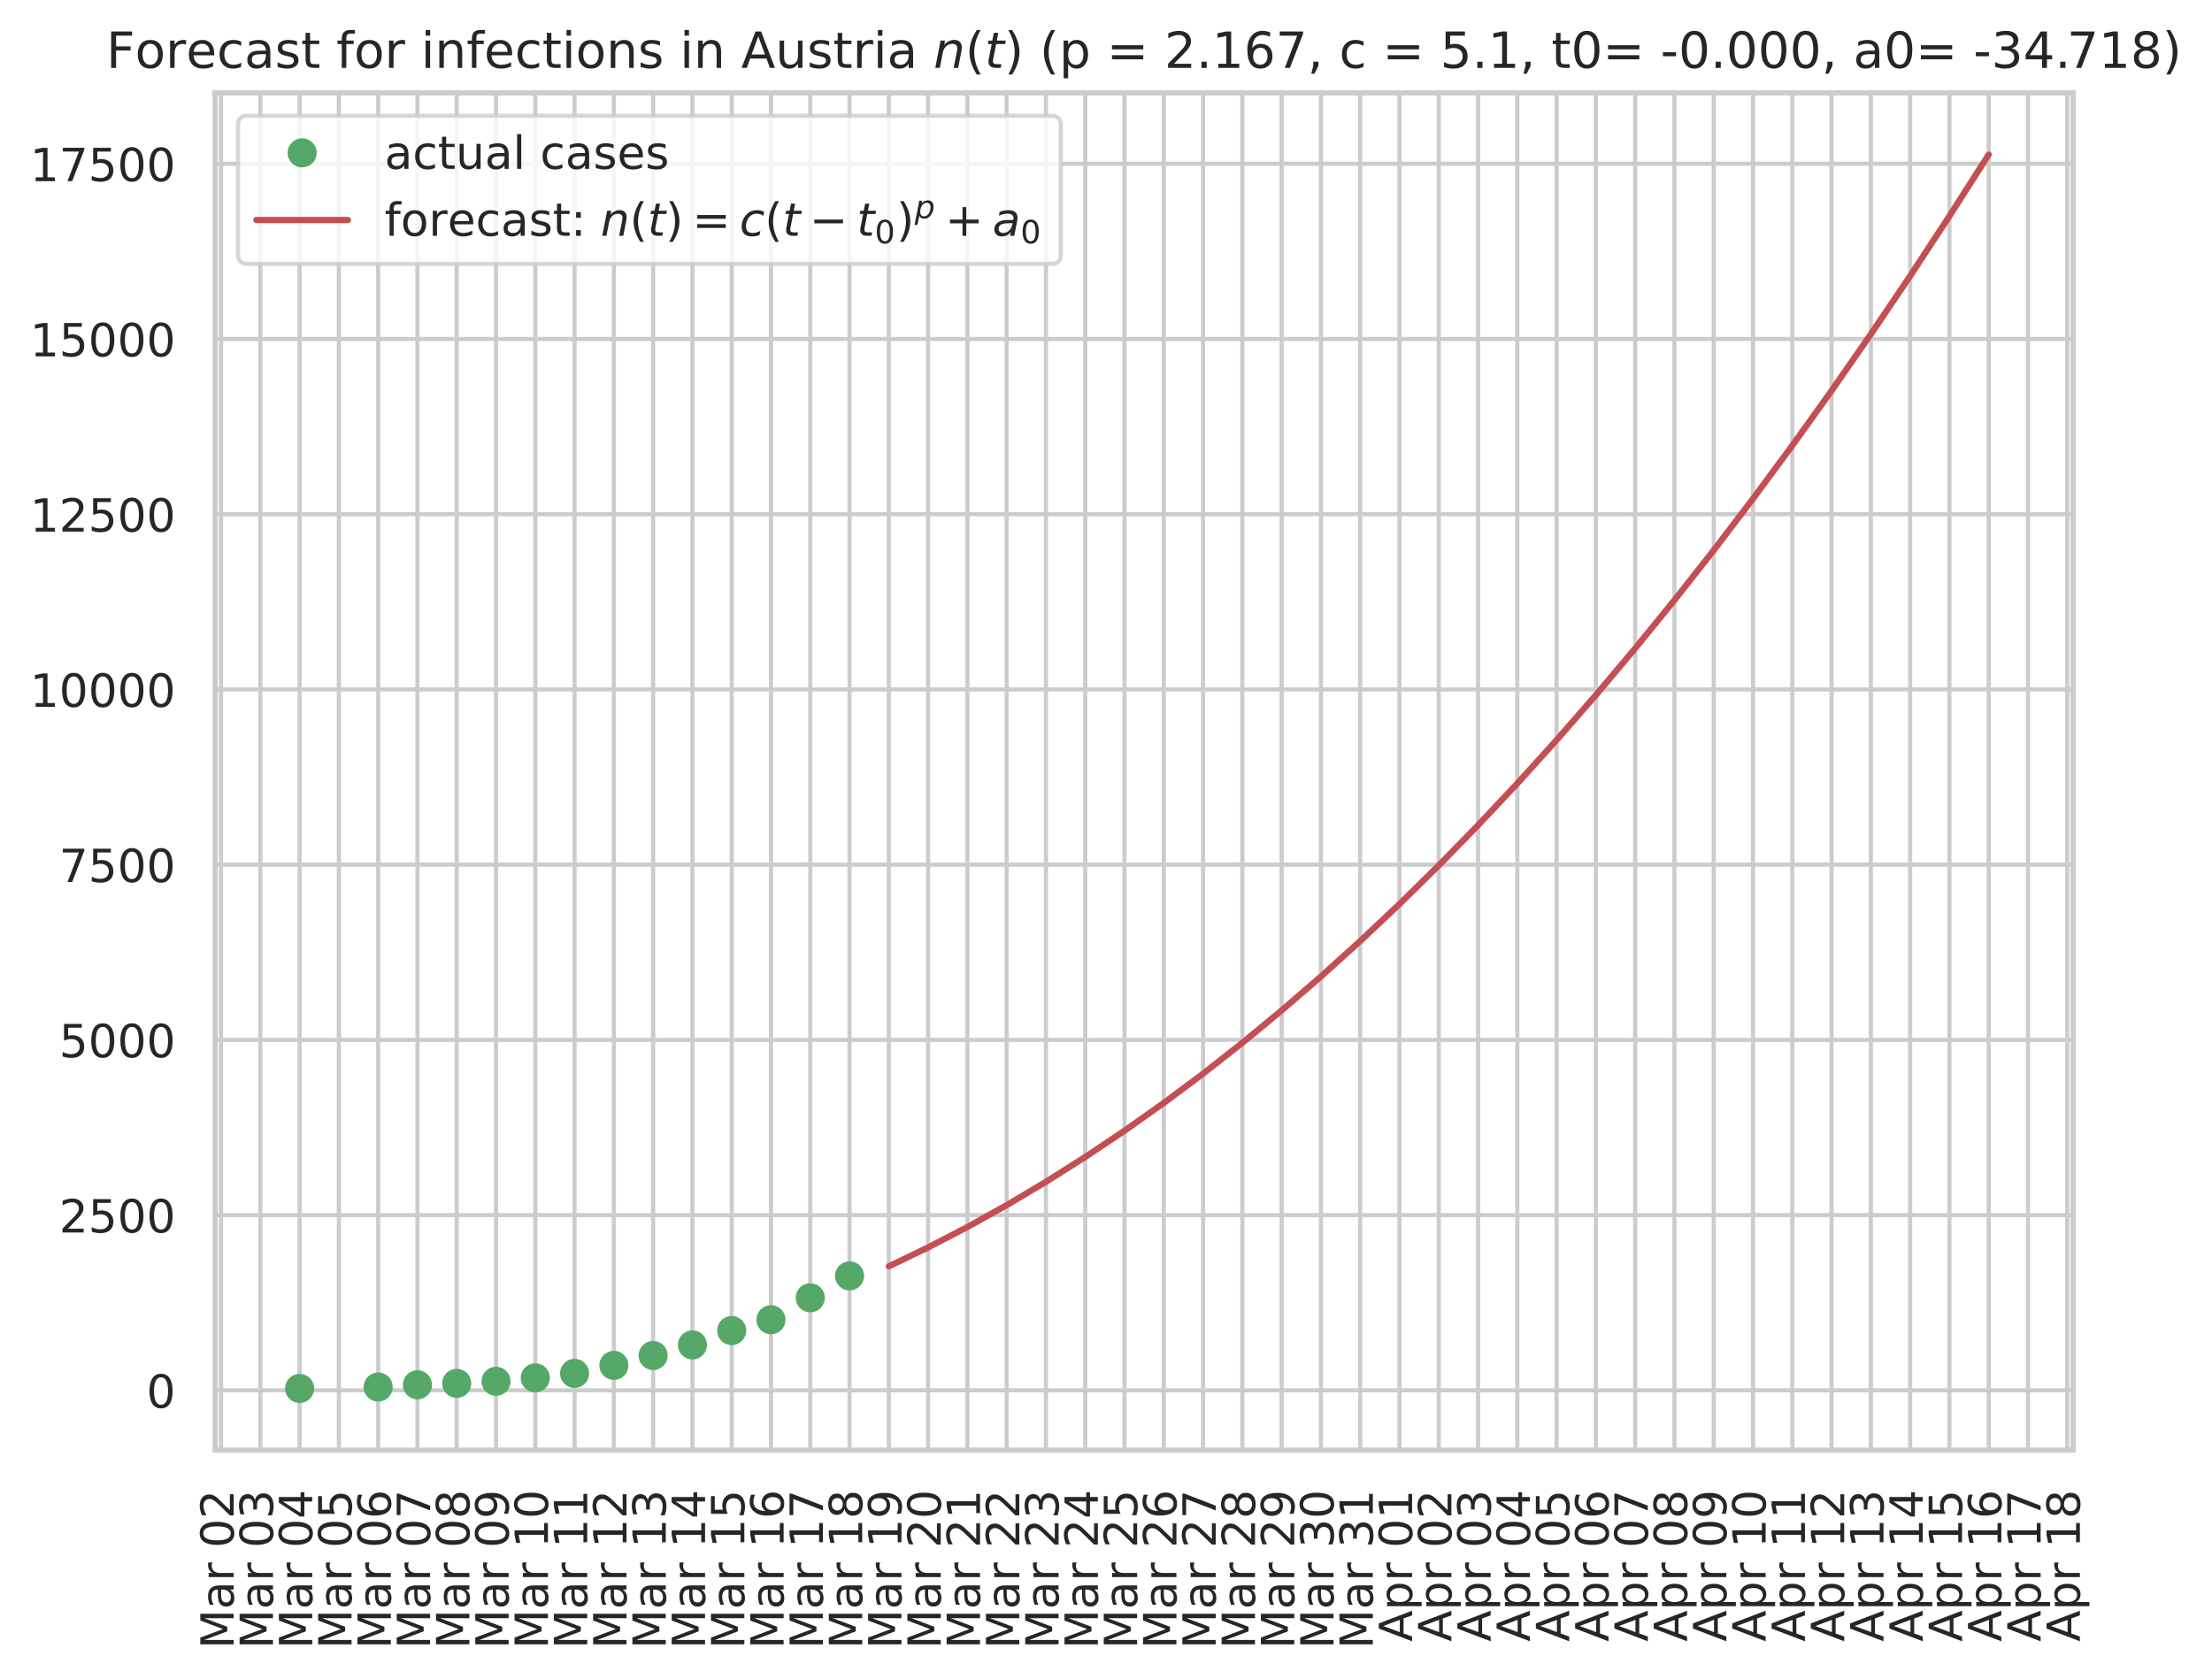 <?xml version="1.0" encoding="utf-8" standalone="no"?>
<!DOCTYPE svg PUBLIC "-//W3C//DTD SVG 1.1//EN"
  "http://www.w3.org/Graphics/SVG/1.1/DTD/svg11.dtd">
<!-- Created with matplotlib (https://matplotlib.org/) -->
<svg height="403.427pt" version="1.1" viewBox="0 0 531.454 403.427" width="531.454pt" xmlns="http://www.w3.org/2000/svg" xmlns:xlink="http://www.w3.org/1999/xlink">
 <defs>
  <style type="text/css">
*{stroke-linecap:butt;stroke-linejoin:round;}
  </style>
 </defs>
 <g id="figure_1">
  <g id="patch_1">
   <path d="M 0 403.427 
L 531.454 403.427 
L 531.454 0 
L 0 0 
z
" style="fill:#ffffff;"/>
  </g>
  <g id="axes_1">
   <g id="patch_2">
    <path d="M 51.694 348.48 
L 498.094 348.48 
L 498.094 22.32 
L 51.694 22.32 
z
" style="fill:#ffffff;"/>
   </g>
   <g id="matplotlib.axis_1">
    <g id="xtick_1">
     <g id="line2d_1">
      <path clip-path="url(#p585b67b356)" d="M 53.109 348.48 
L 53.109 22.32 
" style="fill:none;stroke:#cccccc;stroke-linecap:round;"/>
     </g>
     <g id="text_1">
      <!-- Mar 02 -->
      <defs>
       <path d="M 9.812 72.906 
L 24.516 72.906 
L 43.109 23.297 
L 61.812 72.906 
L 76.516 72.906 
L 76.516 0 
L 66.891 0 
L 66.891 64.016 
L 48.094 14.016 
L 38.188 14.016 
L 19.391 64.016 
L 19.391 0 
L 9.812 0 
z
" id="DejaVuSans-77"/>
       <path d="M 34.281 27.484 
Q 23.391 27.484 19.188 25 
Q 14.984 22.516 14.984 16.5 
Q 14.984 11.719 18.141 8.906 
Q 21.297 6.109 26.703 6.109 
Q 34.188 6.109 38.703 11.406 
Q 43.219 16.703 43.219 25.484 
L 43.219 27.484 
z
M 52.203 31.203 
L 52.203 0 
L 43.219 0 
L 43.219 8.297 
Q 40.141 3.328 35.547 0.953 
Q 30.953 -1.422 24.312 -1.422 
Q 15.922 -1.422 10.953 3.297 
Q 6 8.016 6 15.922 
Q 6 25.141 12.172 29.828 
Q 18.359 34.516 30.609 34.516 
L 43.219 34.516 
L 43.219 35.406 
Q 43.219 41.609 39.141 45 
Q 35.062 48.391 27.688 48.391 
Q 23 48.391 18.547 47.266 
Q 14.109 46.141 10.016 43.891 
L 10.016 52.203 
Q 14.938 54.109 19.578 55.047 
Q 24.219 56 28.609 56 
Q 40.484 56 46.344 49.844 
Q 52.203 43.703 52.203 31.203 
z
" id="DejaVuSans-97"/>
       <path d="M 41.109 46.297 
Q 39.594 47.172 37.812 47.578 
Q 36.031 48 33.891 48 
Q 26.266 48 22.188 43.047 
Q 18.109 38.094 18.109 28.812 
L 18.109 0 
L 9.078 0 
L 9.078 54.688 
L 18.109 54.688 
L 18.109 46.188 
Q 20.953 51.172 25.484 53.578 
Q 30.031 56 36.531 56 
Q 37.453 56 38.578 55.875 
Q 39.703 55.766 41.062 55.516 
z
" id="DejaVuSans-114"/>
       <path id="DejaVuSans-32"/>
       <path d="M 31.781 66.406 
Q 24.172 66.406 20.328 58.906 
Q 16.5 51.422 16.5 36.375 
Q 16.5 21.391 20.328 13.891 
Q 24.172 6.391 31.781 6.391 
Q 39.453 6.391 43.281 13.891 
Q 47.125 21.391 47.125 36.375 
Q 47.125 51.422 43.281 58.906 
Q 39.453 66.406 31.781 66.406 
z
M 31.781 74.219 
Q 44.047 74.219 50.516 64.516 
Q 56.984 54.828 56.984 36.375 
Q 56.984 17.969 50.516 8.266 
Q 44.047 -1.422 31.781 -1.422 
Q 19.531 -1.422 13.062 8.266 
Q 6.594 17.969 6.594 36.375 
Q 6.594 54.828 13.062 64.516 
Q 19.531 74.219 31.781 74.219 
z
" id="DejaVuSans-48"/>
       <path d="M 19.188 8.297 
L 53.609 8.297 
L 53.609 0 
L 7.328 0 
L 7.328 8.297 
Q 12.938 14.109 22.625 23.891 
Q 32.328 33.688 34.812 36.531 
Q 39.547 41.844 41.422 45.531 
Q 43.312 49.219 43.312 52.781 
Q 43.312 58.594 39.234 62.25 
Q 35.156 65.922 28.609 65.922 
Q 23.969 65.922 18.812 64.312 
Q 13.672 62.703 7.812 59.422 
L 7.812 69.391 
Q 13.766 71.781 18.938 73 
Q 24.125 74.219 28.422 74.219 
Q 39.75 74.219 46.484 68.547 
Q 53.219 62.891 53.219 53.422 
Q 53.219 48.922 51.531 44.891 
Q 49.859 40.875 45.406 35.406 
Q 44.188 33.984 37.641 27.219 
Q 31.109 20.453 19.188 8.297 
z
" id="DejaVuSans-50"/>
      </defs>
      <g style="fill:#262626;" transform="translate(56.145 396.227)rotate(-90)scale(0.11 -0.11)">
       <use xlink:href="#DejaVuSans-77"/>
       <use x="86.279" xlink:href="#DejaVuSans-97"/>
       <use x="147.559" xlink:href="#DejaVuSans-114"/>
       <use x="188.672" xlink:href="#DejaVuSans-32"/>
       <use x="220.459" xlink:href="#DejaVuSans-48"/>
       <use x="284.082" xlink:href="#DejaVuSans-50"/>
      </g>
     </g>
    </g>
    <g id="xtick_2">
     <g id="line2d_2">
      <path clip-path="url(#p585b67b356)" d="M 62.547 348.48 
L 62.547 22.32 
" style="fill:none;stroke:#cccccc;stroke-linecap:round;"/>
     </g>
     <g id="text_2">
      <!-- Mar 03 -->
      <defs>
       <path d="M 40.578 39.312 
Q 47.656 37.797 51.625 33 
Q 55.609 28.219 55.609 21.188 
Q 55.609 10.406 48.188 4.484 
Q 40.766 -1.422 27.094 -1.422 
Q 22.516 -1.422 17.656 -0.516 
Q 12.797 0.391 7.625 2.203 
L 7.625 11.719 
Q 11.719 9.328 16.594 8.109 
Q 21.484 6.891 26.812 6.891 
Q 36.078 6.891 40.938 10.547 
Q 45.797 14.203 45.797 21.188 
Q 45.797 27.641 41.281 31.266 
Q 36.766 34.906 28.719 34.906 
L 20.219 34.906 
L 20.219 43.016 
L 29.109 43.016 
Q 36.375 43.016 40.234 45.922 
Q 44.094 48.828 44.094 54.297 
Q 44.094 59.906 40.109 62.906 
Q 36.141 65.922 28.719 65.922 
Q 24.656 65.922 20.016 65.031 
Q 15.375 64.156 9.812 62.312 
L 9.812 71.094 
Q 15.438 72.656 20.344 73.438 
Q 25.25 74.219 29.594 74.219 
Q 40.828 74.219 47.359 69.109 
Q 53.906 64.016 53.906 55.328 
Q 53.906 49.266 50.438 45.094 
Q 46.969 40.922 40.578 39.312 
z
" id="DejaVuSans-51"/>
      </defs>
      <g style="fill:#262626;" transform="translate(65.582 396.227)rotate(-90)scale(0.11 -0.11)">
       <use xlink:href="#DejaVuSans-77"/>
       <use x="86.279" xlink:href="#DejaVuSans-97"/>
       <use x="147.559" xlink:href="#DejaVuSans-114"/>
       <use x="188.672" xlink:href="#DejaVuSans-32"/>
       <use x="220.459" xlink:href="#DejaVuSans-48"/>
       <use x="284.082" xlink:href="#DejaVuSans-51"/>
      </g>
     </g>
    </g>
    <g id="xtick_3">
     <g id="line2d_3">
      <path clip-path="url(#p585b67b356)" d="M 71.985 348.48 
L 71.985 22.32 
" style="fill:none;stroke:#cccccc;stroke-linecap:round;"/>
     </g>
     <g id="text_3">
      <!-- Mar 04 -->
      <defs>
       <path d="M 37.797 64.312 
L 12.891 25.391 
L 37.797 25.391 
z
M 35.203 72.906 
L 47.609 72.906 
L 47.609 25.391 
L 58.016 25.391 
L 58.016 17.188 
L 47.609 17.188 
L 47.609 0 
L 37.797 0 
L 37.797 17.188 
L 4.891 17.188 
L 4.891 26.703 
z
" id="DejaVuSans-52"/>
      </defs>
      <g style="fill:#262626;" transform="translate(75.02 396.227)rotate(-90)scale(0.11 -0.11)">
       <use xlink:href="#DejaVuSans-77"/>
       <use x="86.279" xlink:href="#DejaVuSans-97"/>
       <use x="147.559" xlink:href="#DejaVuSans-114"/>
       <use x="188.672" xlink:href="#DejaVuSans-32"/>
       <use x="220.459" xlink:href="#DejaVuSans-48"/>
       <use x="284.082" xlink:href="#DejaVuSans-52"/>
      </g>
     </g>
    </g>
    <g id="xtick_4">
     <g id="line2d_4">
      <path clip-path="url(#p585b67b356)" d="M 81.422 348.48 
L 81.422 22.32 
" style="fill:none;stroke:#cccccc;stroke-linecap:round;"/>
     </g>
     <g id="text_4">
      <!-- Mar 05 -->
      <defs>
       <path d="M 10.797 72.906 
L 49.516 72.906 
L 49.516 64.594 
L 19.828 64.594 
L 19.828 46.734 
Q 21.969 47.469 24.109 47.828 
Q 26.266 48.188 28.422 48.188 
Q 40.625 48.188 47.75 41.5 
Q 54.891 34.812 54.891 23.391 
Q 54.891 11.625 47.562 5.094 
Q 40.234 -1.422 26.906 -1.422 
Q 22.312 -1.422 17.547 -0.641 
Q 12.797 0.141 7.719 1.703 
L 7.719 11.625 
Q 12.109 9.234 16.797 8.062 
Q 21.484 6.891 26.703 6.891 
Q 35.156 6.891 40.078 11.328 
Q 45.016 15.766 45.016 23.391 
Q 45.016 31 40.078 35.438 
Q 35.156 39.891 26.703 39.891 
Q 22.75 39.891 18.812 39.016 
Q 14.891 38.141 10.797 36.281 
z
" id="DejaVuSans-53"/>
      </defs>
      <g style="fill:#262626;" transform="translate(84.458 396.227)rotate(-90)scale(0.11 -0.11)">
       <use xlink:href="#DejaVuSans-77"/>
       <use x="86.279" xlink:href="#DejaVuSans-97"/>
       <use x="147.559" xlink:href="#DejaVuSans-114"/>
       <use x="188.672" xlink:href="#DejaVuSans-32"/>
       <use x="220.459" xlink:href="#DejaVuSans-48"/>
       <use x="284.082" xlink:href="#DejaVuSans-53"/>
      </g>
     </g>
    </g>
    <g id="xtick_5">
     <g id="line2d_5">
      <path clip-path="url(#p585b67b356)" d="M 90.86 348.48 
L 90.86 22.32 
" style="fill:none;stroke:#cccccc;stroke-linecap:round;"/>
     </g>
     <g id="text_5">
      <!-- Mar 06 -->
      <defs>
       <path d="M 33.016 40.375 
Q 26.375 40.375 22.484 35.828 
Q 18.609 31.297 18.609 23.391 
Q 18.609 15.531 22.484 10.953 
Q 26.375 6.391 33.016 6.391 
Q 39.656 6.391 43.531 10.953 
Q 47.406 15.531 47.406 23.391 
Q 47.406 31.297 43.531 35.828 
Q 39.656 40.375 33.016 40.375 
z
M 52.594 71.297 
L 52.594 62.312 
Q 48.875 64.062 45.094 64.984 
Q 41.312 65.922 37.594 65.922 
Q 27.828 65.922 22.672 59.328 
Q 17.531 52.734 16.797 39.406 
Q 19.672 43.656 24.016 45.922 
Q 28.375 48.188 33.594 48.188 
Q 44.578 48.188 50.953 41.516 
Q 57.328 34.859 57.328 23.391 
Q 57.328 12.156 50.688 5.359 
Q 44.047 -1.422 33.016 -1.422 
Q 20.359 -1.422 13.672 8.266 
Q 6.984 17.969 6.984 36.375 
Q 6.984 53.656 15.188 63.938 
Q 23.391 74.219 37.203 74.219 
Q 40.922 74.219 44.703 73.484 
Q 48.484 72.75 52.594 71.297 
z
" id="DejaVuSans-54"/>
      </defs>
      <g style="fill:#262626;" transform="translate(93.895 396.227)rotate(-90)scale(0.11 -0.11)">
       <use xlink:href="#DejaVuSans-77"/>
       <use x="86.279" xlink:href="#DejaVuSans-97"/>
       <use x="147.559" xlink:href="#DejaVuSans-114"/>
       <use x="188.672" xlink:href="#DejaVuSans-32"/>
       <use x="220.459" xlink:href="#DejaVuSans-48"/>
       <use x="284.082" xlink:href="#DejaVuSans-54"/>
      </g>
     </g>
    </g>
    <g id="xtick_6">
     <g id="line2d_6">
      <path clip-path="url(#p585b67b356)" d="M 100.298 348.48 
L 100.298 22.32 
" style="fill:none;stroke:#cccccc;stroke-linecap:round;"/>
     </g>
     <g id="text_6">
      <!-- Mar 07 -->
      <defs>
       <path d="M 8.203 72.906 
L 55.078 72.906 
L 55.078 68.703 
L 28.609 0 
L 18.312 0 
L 43.219 64.594 
L 8.203 64.594 
z
" id="DejaVuSans-55"/>
      </defs>
      <g style="fill:#262626;" transform="translate(103.333 396.227)rotate(-90)scale(0.11 -0.11)">
       <use xlink:href="#DejaVuSans-77"/>
       <use x="86.279" xlink:href="#DejaVuSans-97"/>
       <use x="147.559" xlink:href="#DejaVuSans-114"/>
       <use x="188.672" xlink:href="#DejaVuSans-32"/>
       <use x="220.459" xlink:href="#DejaVuSans-48"/>
       <use x="284.082" xlink:href="#DejaVuSans-55"/>
      </g>
     </g>
    </g>
    <g id="xtick_7">
     <g id="line2d_7">
      <path clip-path="url(#p585b67b356)" d="M 109.735 348.48 
L 109.735 22.32 
" style="fill:none;stroke:#cccccc;stroke-linecap:round;"/>
     </g>
     <g id="text_7">
      <!-- Mar 08 -->
      <defs>
       <path d="M 31.781 34.625 
Q 24.75 34.625 20.719 30.859 
Q 16.703 27.094 16.703 20.516 
Q 16.703 13.922 20.719 10.156 
Q 24.75 6.391 31.781 6.391 
Q 38.812 6.391 42.859 10.172 
Q 46.922 13.969 46.922 20.516 
Q 46.922 27.094 42.891 30.859 
Q 38.875 34.625 31.781 34.625 
z
M 21.922 38.812 
Q 15.578 40.375 12.031 44.719 
Q 8.5 49.078 8.5 55.328 
Q 8.5 64.062 14.719 69.141 
Q 20.953 74.219 31.781 74.219 
Q 42.672 74.219 48.875 69.141 
Q 55.078 64.062 55.078 55.328 
Q 55.078 49.078 51.531 44.719 
Q 48 40.375 41.703 38.812 
Q 48.828 37.156 52.797 32.312 
Q 56.781 27.484 56.781 20.516 
Q 56.781 9.906 50.312 4.234 
Q 43.844 -1.422 31.781 -1.422 
Q 19.734 -1.422 13.25 4.234 
Q 6.781 9.906 6.781 20.516 
Q 6.781 27.484 10.781 32.312 
Q 14.797 37.156 21.922 38.812 
z
M 18.312 54.391 
Q 18.312 48.734 21.844 45.562 
Q 25.391 42.391 31.781 42.391 
Q 38.141 42.391 41.719 45.562 
Q 45.312 48.734 45.312 54.391 
Q 45.312 60.062 41.719 63.234 
Q 38.141 66.406 31.781 66.406 
Q 25.391 66.406 21.844 63.234 
Q 18.312 60.062 18.312 54.391 
z
" id="DejaVuSans-56"/>
      </defs>
      <g style="fill:#262626;" transform="translate(112.77 396.227)rotate(-90)scale(0.11 -0.11)">
       <use xlink:href="#DejaVuSans-77"/>
       <use x="86.279" xlink:href="#DejaVuSans-97"/>
       <use x="147.559" xlink:href="#DejaVuSans-114"/>
       <use x="188.672" xlink:href="#DejaVuSans-32"/>
       <use x="220.459" xlink:href="#DejaVuSans-48"/>
       <use x="284.082" xlink:href="#DejaVuSans-56"/>
      </g>
     </g>
    </g>
    <g id="xtick_8">
     <g id="line2d_8">
      <path clip-path="url(#p585b67b356)" d="M 119.173 348.48 
L 119.173 22.32 
" style="fill:none;stroke:#cccccc;stroke-linecap:round;"/>
     </g>
     <g id="text_8">
      <!-- Mar 09 -->
      <defs>
       <path d="M 10.984 1.516 
L 10.984 10.5 
Q 14.703 8.734 18.5 7.812 
Q 22.312 6.891 25.984 6.891 
Q 35.75 6.891 40.891 13.453 
Q 46.047 20.016 46.781 33.406 
Q 43.953 29.203 39.594 26.953 
Q 35.25 24.703 29.984 24.703 
Q 19.047 24.703 12.672 31.312 
Q 6.297 37.938 6.297 49.422 
Q 6.297 60.641 12.938 67.422 
Q 19.578 74.219 30.609 74.219 
Q 43.266 74.219 49.922 64.516 
Q 56.594 54.828 56.594 36.375 
Q 56.594 19.141 48.406 8.859 
Q 40.234 -1.422 26.422 -1.422 
Q 22.703 -1.422 18.891 -0.688 
Q 15.094 0.047 10.984 1.516 
z
M 30.609 32.422 
Q 37.25 32.422 41.125 36.953 
Q 45.016 41.5 45.016 49.422 
Q 45.016 57.281 41.125 61.844 
Q 37.25 66.406 30.609 66.406 
Q 23.969 66.406 20.094 61.844 
Q 16.219 57.281 16.219 49.422 
Q 16.219 41.5 20.094 36.953 
Q 23.969 32.422 30.609 32.422 
z
" id="DejaVuSans-57"/>
      </defs>
      <g style="fill:#262626;" transform="translate(122.208 396.227)rotate(-90)scale(0.11 -0.11)">
       <use xlink:href="#DejaVuSans-77"/>
       <use x="86.279" xlink:href="#DejaVuSans-97"/>
       <use x="147.559" xlink:href="#DejaVuSans-114"/>
       <use x="188.672" xlink:href="#DejaVuSans-32"/>
       <use x="220.459" xlink:href="#DejaVuSans-48"/>
       <use x="284.082" xlink:href="#DejaVuSans-57"/>
      </g>
     </g>
    </g>
    <g id="xtick_9">
     <g id="line2d_9">
      <path clip-path="url(#p585b67b356)" d="M 128.61 348.48 
L 128.61 22.32 
" style="fill:none;stroke:#cccccc;stroke-linecap:round;"/>
     </g>
     <g id="text_9">
      <!-- Mar 10 -->
      <defs>
       <path d="M 12.406 8.297 
L 28.516 8.297 
L 28.516 63.922 
L 10.984 60.406 
L 10.984 69.391 
L 28.422 72.906 
L 38.281 72.906 
L 38.281 8.297 
L 54.391 8.297 
L 54.391 0 
L 12.406 0 
z
" id="DejaVuSans-49"/>
      </defs>
      <g style="fill:#262626;" transform="translate(131.646 396.227)rotate(-90)scale(0.11 -0.11)">
       <use xlink:href="#DejaVuSans-77"/>
       <use x="86.279" xlink:href="#DejaVuSans-97"/>
       <use x="147.559" xlink:href="#DejaVuSans-114"/>
       <use x="188.672" xlink:href="#DejaVuSans-32"/>
       <use x="220.459" xlink:href="#DejaVuSans-49"/>
       <use x="284.082" xlink:href="#DejaVuSans-48"/>
      </g>
     </g>
    </g>
    <g id="xtick_10">
     <g id="line2d_10">
      <path clip-path="url(#p585b67b356)" d="M 138.048 348.48 
L 138.048 22.32 
" style="fill:none;stroke:#cccccc;stroke-linecap:round;"/>
     </g>
     <g id="text_10">
      <!-- Mar 11 -->
      <g style="fill:#262626;" transform="translate(141.083 396.227)rotate(-90)scale(0.11 -0.11)">
       <use xlink:href="#DejaVuSans-77"/>
       <use x="86.279" xlink:href="#DejaVuSans-97"/>
       <use x="147.559" xlink:href="#DejaVuSans-114"/>
       <use x="188.672" xlink:href="#DejaVuSans-32"/>
       <use x="220.459" xlink:href="#DejaVuSans-49"/>
       <use x="284.082" xlink:href="#DejaVuSans-49"/>
      </g>
     </g>
    </g>
    <g id="xtick_11">
     <g id="line2d_11">
      <path clip-path="url(#p585b67b356)" d="M 147.486 348.48 
L 147.486 22.32 
" style="fill:none;stroke:#cccccc;stroke-linecap:round;"/>
     </g>
     <g id="text_11">
      <!-- Mar 12 -->
      <g style="fill:#262626;" transform="translate(150.521 396.227)rotate(-90)scale(0.11 -0.11)">
       <use xlink:href="#DejaVuSans-77"/>
       <use x="86.279" xlink:href="#DejaVuSans-97"/>
       <use x="147.559" xlink:href="#DejaVuSans-114"/>
       <use x="188.672" xlink:href="#DejaVuSans-32"/>
       <use x="220.459" xlink:href="#DejaVuSans-49"/>
       <use x="284.082" xlink:href="#DejaVuSans-50"/>
      </g>
     </g>
    </g>
    <g id="xtick_12">
     <g id="line2d_12">
      <path clip-path="url(#p585b67b356)" d="M 156.923 348.48 
L 156.923 22.32 
" style="fill:none;stroke:#cccccc;stroke-linecap:round;"/>
     </g>
     <g id="text_12">
      <!-- Mar 13 -->
      <g style="fill:#262626;" transform="translate(159.959 396.227)rotate(-90)scale(0.11 -0.11)">
       <use xlink:href="#DejaVuSans-77"/>
       <use x="86.279" xlink:href="#DejaVuSans-97"/>
       <use x="147.559" xlink:href="#DejaVuSans-114"/>
       <use x="188.672" xlink:href="#DejaVuSans-32"/>
       <use x="220.459" xlink:href="#DejaVuSans-49"/>
       <use x="284.082" xlink:href="#DejaVuSans-51"/>
      </g>
     </g>
    </g>
    <g id="xtick_13">
     <g id="line2d_13">
      <path clip-path="url(#p585b67b356)" d="M 166.361 348.48 
L 166.361 22.32 
" style="fill:none;stroke:#cccccc;stroke-linecap:round;"/>
     </g>
     <g id="text_13">
      <!-- Mar 14 -->
      <g style="fill:#262626;" transform="translate(169.396 396.227)rotate(-90)scale(0.11 -0.11)">
       <use xlink:href="#DejaVuSans-77"/>
       <use x="86.279" xlink:href="#DejaVuSans-97"/>
       <use x="147.559" xlink:href="#DejaVuSans-114"/>
       <use x="188.672" xlink:href="#DejaVuSans-32"/>
       <use x="220.459" xlink:href="#DejaVuSans-49"/>
       <use x="284.082" xlink:href="#DejaVuSans-52"/>
      </g>
     </g>
    </g>
    <g id="xtick_14">
     <g id="line2d_14">
      <path clip-path="url(#p585b67b356)" d="M 175.799 348.48 
L 175.799 22.32 
" style="fill:none;stroke:#cccccc;stroke-linecap:round;"/>
     </g>
     <g id="text_14">
      <!-- Mar 15 -->
      <g style="fill:#262626;" transform="translate(178.834 396.227)rotate(-90)scale(0.11 -0.11)">
       <use xlink:href="#DejaVuSans-77"/>
       <use x="86.279" xlink:href="#DejaVuSans-97"/>
       <use x="147.559" xlink:href="#DejaVuSans-114"/>
       <use x="188.672" xlink:href="#DejaVuSans-32"/>
       <use x="220.459" xlink:href="#DejaVuSans-49"/>
       <use x="284.082" xlink:href="#DejaVuSans-53"/>
      </g>
     </g>
    </g>
    <g id="xtick_15">
     <g id="line2d_15">
      <path clip-path="url(#p585b67b356)" d="M 185.236 348.48 
L 185.236 22.32 
" style="fill:none;stroke:#cccccc;stroke-linecap:round;"/>
     </g>
     <g id="text_15">
      <!-- Mar 16 -->
      <g style="fill:#262626;" transform="translate(188.272 396.227)rotate(-90)scale(0.11 -0.11)">
       <use xlink:href="#DejaVuSans-77"/>
       <use x="86.279" xlink:href="#DejaVuSans-97"/>
       <use x="147.559" xlink:href="#DejaVuSans-114"/>
       <use x="188.672" xlink:href="#DejaVuSans-32"/>
       <use x="220.459" xlink:href="#DejaVuSans-49"/>
       <use x="284.082" xlink:href="#DejaVuSans-54"/>
      </g>
     </g>
    </g>
    <g id="xtick_16">
     <g id="line2d_16">
      <path clip-path="url(#p585b67b356)" d="M 194.674 348.48 
L 194.674 22.32 
" style="fill:none;stroke:#cccccc;stroke-linecap:round;"/>
     </g>
     <g id="text_16">
      <!-- Mar 17 -->
      <g style="fill:#262626;" transform="translate(197.709 396.227)rotate(-90)scale(0.11 -0.11)">
       <use xlink:href="#DejaVuSans-77"/>
       <use x="86.279" xlink:href="#DejaVuSans-97"/>
       <use x="147.559" xlink:href="#DejaVuSans-114"/>
       <use x="188.672" xlink:href="#DejaVuSans-32"/>
       <use x="220.459" xlink:href="#DejaVuSans-49"/>
       <use x="284.082" xlink:href="#DejaVuSans-55"/>
      </g>
     </g>
    </g>
    <g id="xtick_17">
     <g id="line2d_17">
      <path clip-path="url(#p585b67b356)" d="M 204.112 348.48 
L 204.112 22.32 
" style="fill:none;stroke:#cccccc;stroke-linecap:round;"/>
     </g>
     <g id="text_17">
      <!-- Mar 18 -->
      <g style="fill:#262626;" transform="translate(207.147 396.227)rotate(-90)scale(0.11 -0.11)">
       <use xlink:href="#DejaVuSans-77"/>
       <use x="86.279" xlink:href="#DejaVuSans-97"/>
       <use x="147.559" xlink:href="#DejaVuSans-114"/>
       <use x="188.672" xlink:href="#DejaVuSans-32"/>
       <use x="220.459" xlink:href="#DejaVuSans-49"/>
       <use x="284.082" xlink:href="#DejaVuSans-56"/>
      </g>
     </g>
    </g>
    <g id="xtick_18">
     <g id="line2d_18">
      <path clip-path="url(#p585b67b356)" d="M 213.549 348.48 
L 213.549 22.32 
" style="fill:none;stroke:#cccccc;stroke-linecap:round;"/>
     </g>
     <g id="text_18">
      <!-- Mar 19 -->
      <g style="fill:#262626;" transform="translate(216.584 396.227)rotate(-90)scale(0.11 -0.11)">
       <use xlink:href="#DejaVuSans-77"/>
       <use x="86.279" xlink:href="#DejaVuSans-97"/>
       <use x="147.559" xlink:href="#DejaVuSans-114"/>
       <use x="188.672" xlink:href="#DejaVuSans-32"/>
       <use x="220.459" xlink:href="#DejaVuSans-49"/>
       <use x="284.082" xlink:href="#DejaVuSans-57"/>
      </g>
     </g>
    </g>
    <g id="xtick_19">
     <g id="line2d_19">
      <path clip-path="url(#p585b67b356)" d="M 222.987 348.48 
L 222.987 22.32 
" style="fill:none;stroke:#cccccc;stroke-linecap:round;"/>
     </g>
     <g id="text_19">
      <!-- Mar 20 -->
      <g style="fill:#262626;" transform="translate(226.022 396.227)rotate(-90)scale(0.11 -0.11)">
       <use xlink:href="#DejaVuSans-77"/>
       <use x="86.279" xlink:href="#DejaVuSans-97"/>
       <use x="147.559" xlink:href="#DejaVuSans-114"/>
       <use x="188.672" xlink:href="#DejaVuSans-32"/>
       <use x="220.459" xlink:href="#DejaVuSans-50"/>
       <use x="284.082" xlink:href="#DejaVuSans-48"/>
      </g>
     </g>
    </g>
    <g id="xtick_20">
     <g id="line2d_20">
      <path clip-path="url(#p585b67b356)" d="M 232.424 348.48 
L 232.424 22.32 
" style="fill:none;stroke:#cccccc;stroke-linecap:round;"/>
     </g>
     <g id="text_20">
      <!-- Mar 21 -->
      <g style="fill:#262626;" transform="translate(235.46 396.227)rotate(-90)scale(0.11 -0.11)">
       <use xlink:href="#DejaVuSans-77"/>
       <use x="86.279" xlink:href="#DejaVuSans-97"/>
       <use x="147.559" xlink:href="#DejaVuSans-114"/>
       <use x="188.672" xlink:href="#DejaVuSans-32"/>
       <use x="220.459" xlink:href="#DejaVuSans-50"/>
       <use x="284.082" xlink:href="#DejaVuSans-49"/>
      </g>
     </g>
    </g>
    <g id="xtick_21">
     <g id="line2d_21">
      <path clip-path="url(#p585b67b356)" d="M 241.862 348.48 
L 241.862 22.32 
" style="fill:none;stroke:#cccccc;stroke-linecap:round;"/>
     </g>
     <g id="text_21">
      <!-- Mar 22 -->
      <g style="fill:#262626;" transform="translate(244.897 396.227)rotate(-90)scale(0.11 -0.11)">
       <use xlink:href="#DejaVuSans-77"/>
       <use x="86.279" xlink:href="#DejaVuSans-97"/>
       <use x="147.559" xlink:href="#DejaVuSans-114"/>
       <use x="188.672" xlink:href="#DejaVuSans-32"/>
       <use x="220.459" xlink:href="#DejaVuSans-50"/>
       <use x="284.082" xlink:href="#DejaVuSans-50"/>
      </g>
     </g>
    </g>
    <g id="xtick_22">
     <g id="line2d_22">
      <path clip-path="url(#p585b67b356)" d="M 251.3 348.48 
L 251.3 22.32 
" style="fill:none;stroke:#cccccc;stroke-linecap:round;"/>
     </g>
     <g id="text_22">
      <!-- Mar 23 -->
      <g style="fill:#262626;" transform="translate(254.335 396.227)rotate(-90)scale(0.11 -0.11)">
       <use xlink:href="#DejaVuSans-77"/>
       <use x="86.279" xlink:href="#DejaVuSans-97"/>
       <use x="147.559" xlink:href="#DejaVuSans-114"/>
       <use x="188.672" xlink:href="#DejaVuSans-32"/>
       <use x="220.459" xlink:href="#DejaVuSans-50"/>
       <use x="284.082" xlink:href="#DejaVuSans-51"/>
      </g>
     </g>
    </g>
    <g id="xtick_23">
     <g id="line2d_23">
      <path clip-path="url(#p585b67b356)" d="M 260.737 348.48 
L 260.737 22.32 
" style="fill:none;stroke:#cccccc;stroke-linecap:round;"/>
     </g>
     <g id="text_23">
      <!-- Mar 24 -->
      <g style="fill:#262626;" transform="translate(263.773 396.227)rotate(-90)scale(0.11 -0.11)">
       <use xlink:href="#DejaVuSans-77"/>
       <use x="86.279" xlink:href="#DejaVuSans-97"/>
       <use x="147.559" xlink:href="#DejaVuSans-114"/>
       <use x="188.672" xlink:href="#DejaVuSans-32"/>
       <use x="220.459" xlink:href="#DejaVuSans-50"/>
       <use x="284.082" xlink:href="#DejaVuSans-52"/>
      </g>
     </g>
    </g>
    <g id="xtick_24">
     <g id="line2d_24">
      <path clip-path="url(#p585b67b356)" d="M 270.175 348.48 
L 270.175 22.32 
" style="fill:none;stroke:#cccccc;stroke-linecap:round;"/>
     </g>
     <g id="text_24">
      <!-- Mar 25 -->
      <g style="fill:#262626;" transform="translate(273.21 396.227)rotate(-90)scale(0.11 -0.11)">
       <use xlink:href="#DejaVuSans-77"/>
       <use x="86.279" xlink:href="#DejaVuSans-97"/>
       <use x="147.559" xlink:href="#DejaVuSans-114"/>
       <use x="188.672" xlink:href="#DejaVuSans-32"/>
       <use x="220.459" xlink:href="#DejaVuSans-50"/>
       <use x="284.082" xlink:href="#DejaVuSans-53"/>
      </g>
     </g>
    </g>
    <g id="xtick_25">
     <g id="line2d_25">
      <path clip-path="url(#p585b67b356)" d="M 279.613 348.48 
L 279.613 22.32 
" style="fill:none;stroke:#cccccc;stroke-linecap:round;"/>
     </g>
     <g id="text_25">
      <!-- Mar 26 -->
      <g style="fill:#262626;" transform="translate(282.648 396.227)rotate(-90)scale(0.11 -0.11)">
       <use xlink:href="#DejaVuSans-77"/>
       <use x="86.279" xlink:href="#DejaVuSans-97"/>
       <use x="147.559" xlink:href="#DejaVuSans-114"/>
       <use x="188.672" xlink:href="#DejaVuSans-32"/>
       <use x="220.459" xlink:href="#DejaVuSans-50"/>
       <use x="284.082" xlink:href="#DejaVuSans-54"/>
      </g>
     </g>
    </g>
    <g id="xtick_26">
     <g id="line2d_26">
      <path clip-path="url(#p585b67b356)" d="M 289.05 348.48 
L 289.05 22.32 
" style="fill:none;stroke:#cccccc;stroke-linecap:round;"/>
     </g>
     <g id="text_26">
      <!-- Mar 27 -->
      <g style="fill:#262626;" transform="translate(292.086 396.227)rotate(-90)scale(0.11 -0.11)">
       <use xlink:href="#DejaVuSans-77"/>
       <use x="86.279" xlink:href="#DejaVuSans-97"/>
       <use x="147.559" xlink:href="#DejaVuSans-114"/>
       <use x="188.672" xlink:href="#DejaVuSans-32"/>
       <use x="220.459" xlink:href="#DejaVuSans-50"/>
       <use x="284.082" xlink:href="#DejaVuSans-55"/>
      </g>
     </g>
    </g>
    <g id="xtick_27">
     <g id="line2d_27">
      <path clip-path="url(#p585b67b356)" d="M 298.488 348.48 
L 298.488 22.32 
" style="fill:none;stroke:#cccccc;stroke-linecap:round;"/>
     </g>
     <g id="text_27">
      <!-- Mar 28 -->
      <g style="fill:#262626;" transform="translate(301.523 396.227)rotate(-90)scale(0.11 -0.11)">
       <use xlink:href="#DejaVuSans-77"/>
       <use x="86.279" xlink:href="#DejaVuSans-97"/>
       <use x="147.559" xlink:href="#DejaVuSans-114"/>
       <use x="188.672" xlink:href="#DejaVuSans-32"/>
       <use x="220.459" xlink:href="#DejaVuSans-50"/>
       <use x="284.082" xlink:href="#DejaVuSans-56"/>
      </g>
     </g>
    </g>
    <g id="xtick_28">
     <g id="line2d_28">
      <path clip-path="url(#p585b67b356)" d="M 307.925 348.48 
L 307.925 22.32 
" style="fill:none;stroke:#cccccc;stroke-linecap:round;"/>
     </g>
     <g id="text_28">
      <!-- Mar 29 -->
      <g style="fill:#262626;" transform="translate(310.961 396.227)rotate(-90)scale(0.11 -0.11)">
       <use xlink:href="#DejaVuSans-77"/>
       <use x="86.279" xlink:href="#DejaVuSans-97"/>
       <use x="147.559" xlink:href="#DejaVuSans-114"/>
       <use x="188.672" xlink:href="#DejaVuSans-32"/>
       <use x="220.459" xlink:href="#DejaVuSans-50"/>
       <use x="284.082" xlink:href="#DejaVuSans-57"/>
      </g>
     </g>
    </g>
    <g id="xtick_29">
     <g id="line2d_29">
      <path clip-path="url(#p585b67b356)" d="M 317.363 348.48 
L 317.363 22.32 
" style="fill:none;stroke:#cccccc;stroke-linecap:round;"/>
     </g>
     <g id="text_29">
      <!-- Mar 30 -->
      <g style="fill:#262626;" transform="translate(320.398 396.227)rotate(-90)scale(0.11 -0.11)">
       <use xlink:href="#DejaVuSans-77"/>
       <use x="86.279" xlink:href="#DejaVuSans-97"/>
       <use x="147.559" xlink:href="#DejaVuSans-114"/>
       <use x="188.672" xlink:href="#DejaVuSans-32"/>
       <use x="220.459" xlink:href="#DejaVuSans-51"/>
       <use x="284.082" xlink:href="#DejaVuSans-48"/>
      </g>
     </g>
    </g>
    <g id="xtick_30">
     <g id="line2d_30">
      <path clip-path="url(#p585b67b356)" d="M 326.801 348.48 
L 326.801 22.32 
" style="fill:none;stroke:#cccccc;stroke-linecap:round;"/>
     </g>
     <g id="text_30">
      <!-- Mar 31 -->
      <g style="fill:#262626;" transform="translate(329.836 396.227)rotate(-90)scale(0.11 -0.11)">
       <use xlink:href="#DejaVuSans-77"/>
       <use x="86.279" xlink:href="#DejaVuSans-97"/>
       <use x="147.559" xlink:href="#DejaVuSans-114"/>
       <use x="188.672" xlink:href="#DejaVuSans-32"/>
       <use x="220.459" xlink:href="#DejaVuSans-51"/>
       <use x="284.082" xlink:href="#DejaVuSans-49"/>
      </g>
     </g>
    </g>
    <g id="xtick_31">
     <g id="line2d_31">
      <path clip-path="url(#p585b67b356)" d="M 336.238 348.48 
L 336.238 22.32 
" style="fill:none;stroke:#cccccc;stroke-linecap:round;"/>
     </g>
     <g id="text_31">
      <!-- Apr 01 -->
      <defs>
       <path d="M 34.188 63.188 
L 20.797 26.906 
L 47.609 26.906 
z
M 28.609 72.906 
L 39.797 72.906 
L 67.578 0 
L 57.328 0 
L 50.688 18.703 
L 17.828 18.703 
L 11.188 0 
L 0.781 0 
z
" id="DejaVuSans-65"/>
       <path d="M 18.109 8.203 
L 18.109 -20.797 
L 9.078 -20.797 
L 9.078 54.688 
L 18.109 54.688 
L 18.109 46.391 
Q 20.953 51.266 25.266 53.625 
Q 29.594 56 35.594 56 
Q 45.562 56 51.781 48.094 
Q 58.016 40.188 58.016 27.297 
Q 58.016 14.406 51.781 6.484 
Q 45.562 -1.422 35.594 -1.422 
Q 29.594 -1.422 25.266 0.953 
Q 20.953 3.328 18.109 8.203 
z
M 48.688 27.297 
Q 48.688 37.203 44.609 42.844 
Q 40.531 48.484 33.406 48.484 
Q 26.266 48.484 22.188 42.844 
Q 18.109 37.203 18.109 27.297 
Q 18.109 17.391 22.188 11.75 
Q 26.266 6.109 33.406 6.109 
Q 40.531 6.109 44.609 11.75 
Q 48.688 17.391 48.688 27.297 
z
" id="DejaVuSans-112"/>
      </defs>
      <g style="fill:#262626;" transform="translate(339.274 394.503)rotate(-90)scale(0.11 -0.11)">
       <use xlink:href="#DejaVuSans-65"/>
       <use x="68.408" xlink:href="#DejaVuSans-112"/>
       <use x="131.885" xlink:href="#DejaVuSans-114"/>
       <use x="172.998" xlink:href="#DejaVuSans-32"/>
       <use x="204.785" xlink:href="#DejaVuSans-48"/>
       <use x="268.408" xlink:href="#DejaVuSans-49"/>
      </g>
     </g>
    </g>
    <g id="xtick_32">
     <g id="line2d_32">
      <path clip-path="url(#p585b67b356)" d="M 345.676 348.48 
L 345.676 22.32 
" style="fill:none;stroke:#cccccc;stroke-linecap:round;"/>
     </g>
     <g id="text_32">
      <!-- Apr 02 -->
      <g style="fill:#262626;" transform="translate(348.711 394.503)rotate(-90)scale(0.11 -0.11)">
       <use xlink:href="#DejaVuSans-65"/>
       <use x="68.408" xlink:href="#DejaVuSans-112"/>
       <use x="131.885" xlink:href="#DejaVuSans-114"/>
       <use x="172.998" xlink:href="#DejaVuSans-32"/>
       <use x="204.785" xlink:href="#DejaVuSans-48"/>
       <use x="268.408" xlink:href="#DejaVuSans-50"/>
      </g>
     </g>
    </g>
    <g id="xtick_33">
     <g id="line2d_33">
      <path clip-path="url(#p585b67b356)" d="M 355.114 348.48 
L 355.114 22.32 
" style="fill:none;stroke:#cccccc;stroke-linecap:round;"/>
     </g>
     <g id="text_33">
      <!-- Apr 03 -->
      <g style="fill:#262626;" transform="translate(358.149 394.503)rotate(-90)scale(0.11 -0.11)">
       <use xlink:href="#DejaVuSans-65"/>
       <use x="68.408" xlink:href="#DejaVuSans-112"/>
       <use x="131.885" xlink:href="#DejaVuSans-114"/>
       <use x="172.998" xlink:href="#DejaVuSans-32"/>
       <use x="204.785" xlink:href="#DejaVuSans-48"/>
       <use x="268.408" xlink:href="#DejaVuSans-51"/>
      </g>
     </g>
    </g>
    <g id="xtick_34">
     <g id="line2d_34">
      <path clip-path="url(#p585b67b356)" d="M 364.551 348.48 
L 364.551 22.32 
" style="fill:none;stroke:#cccccc;stroke-linecap:round;"/>
     </g>
     <g id="text_34">
      <!-- Apr 04 -->
      <g style="fill:#262626;" transform="translate(367.587 394.503)rotate(-90)scale(0.11 -0.11)">
       <use xlink:href="#DejaVuSans-65"/>
       <use x="68.408" xlink:href="#DejaVuSans-112"/>
       <use x="131.885" xlink:href="#DejaVuSans-114"/>
       <use x="172.998" xlink:href="#DejaVuSans-32"/>
       <use x="204.785" xlink:href="#DejaVuSans-48"/>
       <use x="268.408" xlink:href="#DejaVuSans-52"/>
      </g>
     </g>
    </g>
    <g id="xtick_35">
     <g id="line2d_35">
      <path clip-path="url(#p585b67b356)" d="M 373.989 348.48 
L 373.989 22.32 
" style="fill:none;stroke:#cccccc;stroke-linecap:round;"/>
     </g>
     <g id="text_35">
      <!-- Apr 05 -->
      <g style="fill:#262626;" transform="translate(377.024 394.503)rotate(-90)scale(0.11 -0.11)">
       <use xlink:href="#DejaVuSans-65"/>
       <use x="68.408" xlink:href="#DejaVuSans-112"/>
       <use x="131.885" xlink:href="#DejaVuSans-114"/>
       <use x="172.998" xlink:href="#DejaVuSans-32"/>
       <use x="204.785" xlink:href="#DejaVuSans-48"/>
       <use x="268.408" xlink:href="#DejaVuSans-53"/>
      </g>
     </g>
    </g>
    <g id="xtick_36">
     <g id="line2d_36">
      <path clip-path="url(#p585b67b356)" d="M 383.427 348.48 
L 383.427 22.32 
" style="fill:none;stroke:#cccccc;stroke-linecap:round;"/>
     </g>
     <g id="text_36">
      <!-- Apr 06 -->
      <g style="fill:#262626;" transform="translate(386.462 394.503)rotate(-90)scale(0.11 -0.11)">
       <use xlink:href="#DejaVuSans-65"/>
       <use x="68.408" xlink:href="#DejaVuSans-112"/>
       <use x="131.885" xlink:href="#DejaVuSans-114"/>
       <use x="172.998" xlink:href="#DejaVuSans-32"/>
       <use x="204.785" xlink:href="#DejaVuSans-48"/>
       <use x="268.408" xlink:href="#DejaVuSans-54"/>
      </g>
     </g>
    </g>
    <g id="xtick_37">
     <g id="line2d_37">
      <path clip-path="url(#p585b67b356)" d="M 392.864 348.48 
L 392.864 22.32 
" style="fill:none;stroke:#cccccc;stroke-linecap:round;"/>
     </g>
     <g id="text_37">
      <!-- Apr 07 -->
      <g style="fill:#262626;" transform="translate(395.899 394.503)rotate(-90)scale(0.11 -0.11)">
       <use xlink:href="#DejaVuSans-65"/>
       <use x="68.408" xlink:href="#DejaVuSans-112"/>
       <use x="131.885" xlink:href="#DejaVuSans-114"/>
       <use x="172.998" xlink:href="#DejaVuSans-32"/>
       <use x="204.785" xlink:href="#DejaVuSans-48"/>
       <use x="268.408" xlink:href="#DejaVuSans-55"/>
      </g>
     </g>
    </g>
    <g id="xtick_38">
     <g id="line2d_38">
      <path clip-path="url(#p585b67b356)" d="M 402.302 348.48 
L 402.302 22.32 
" style="fill:none;stroke:#cccccc;stroke-linecap:round;"/>
     </g>
     <g id="text_38">
      <!-- Apr 08 -->
      <g style="fill:#262626;" transform="translate(405.337 394.503)rotate(-90)scale(0.11 -0.11)">
       <use xlink:href="#DejaVuSans-65"/>
       <use x="68.408" xlink:href="#DejaVuSans-112"/>
       <use x="131.885" xlink:href="#DejaVuSans-114"/>
       <use x="172.998" xlink:href="#DejaVuSans-32"/>
       <use x="204.785" xlink:href="#DejaVuSans-48"/>
       <use x="268.408" xlink:href="#DejaVuSans-56"/>
      </g>
     </g>
    </g>
    <g id="xtick_39">
     <g id="line2d_39">
      <path clip-path="url(#p585b67b356)" d="M 411.739 348.48 
L 411.739 22.32 
" style="fill:none;stroke:#cccccc;stroke-linecap:round;"/>
     </g>
     <g id="text_39">
      <!-- Apr 09 -->
      <g style="fill:#262626;" transform="translate(414.775 394.503)rotate(-90)scale(0.11 -0.11)">
       <use xlink:href="#DejaVuSans-65"/>
       <use x="68.408" xlink:href="#DejaVuSans-112"/>
       <use x="131.885" xlink:href="#DejaVuSans-114"/>
       <use x="172.998" xlink:href="#DejaVuSans-32"/>
       <use x="204.785" xlink:href="#DejaVuSans-48"/>
       <use x="268.408" xlink:href="#DejaVuSans-57"/>
      </g>
     </g>
    </g>
    <g id="xtick_40">
     <g id="line2d_40">
      <path clip-path="url(#p585b67b356)" d="M 421.177 348.48 
L 421.177 22.32 
" style="fill:none;stroke:#cccccc;stroke-linecap:round;"/>
     </g>
     <g id="text_40">
      <!-- Apr 10 -->
      <g style="fill:#262626;" transform="translate(424.212 394.503)rotate(-90)scale(0.11 -0.11)">
       <use xlink:href="#DejaVuSans-65"/>
       <use x="68.408" xlink:href="#DejaVuSans-112"/>
       <use x="131.885" xlink:href="#DejaVuSans-114"/>
       <use x="172.998" xlink:href="#DejaVuSans-32"/>
       <use x="204.785" xlink:href="#DejaVuSans-49"/>
       <use x="268.408" xlink:href="#DejaVuSans-48"/>
      </g>
     </g>
    </g>
    <g id="xtick_41">
     <g id="line2d_41">
      <path clip-path="url(#p585b67b356)" d="M 430.615 348.48 
L 430.615 22.32 
" style="fill:none;stroke:#cccccc;stroke-linecap:round;"/>
     </g>
     <g id="text_41">
      <!-- Apr 11 -->
      <g style="fill:#262626;" transform="translate(433.65 394.503)rotate(-90)scale(0.11 -0.11)">
       <use xlink:href="#DejaVuSans-65"/>
       <use x="68.408" xlink:href="#DejaVuSans-112"/>
       <use x="131.885" xlink:href="#DejaVuSans-114"/>
       <use x="172.998" xlink:href="#DejaVuSans-32"/>
       <use x="204.785" xlink:href="#DejaVuSans-49"/>
       <use x="268.408" xlink:href="#DejaVuSans-49"/>
      </g>
     </g>
    </g>
    <g id="xtick_42">
     <g id="line2d_42">
      <path clip-path="url(#p585b67b356)" d="M 440.052 348.48 
L 440.052 22.32 
" style="fill:none;stroke:#cccccc;stroke-linecap:round;"/>
     </g>
     <g id="text_42">
      <!-- Apr 12 -->
      <g style="fill:#262626;" transform="translate(443.088 394.503)rotate(-90)scale(0.11 -0.11)">
       <use xlink:href="#DejaVuSans-65"/>
       <use x="68.408" xlink:href="#DejaVuSans-112"/>
       <use x="131.885" xlink:href="#DejaVuSans-114"/>
       <use x="172.998" xlink:href="#DejaVuSans-32"/>
       <use x="204.785" xlink:href="#DejaVuSans-49"/>
       <use x="268.408" xlink:href="#DejaVuSans-50"/>
      </g>
     </g>
    </g>
    <g id="xtick_43">
     <g id="line2d_43">
      <path clip-path="url(#p585b67b356)" d="M 449.49 348.48 
L 449.49 22.32 
" style="fill:none;stroke:#cccccc;stroke-linecap:round;"/>
     </g>
     <g id="text_43">
      <!-- Apr 13 -->
      <g style="fill:#262626;" transform="translate(452.525 394.503)rotate(-90)scale(0.11 -0.11)">
       <use xlink:href="#DejaVuSans-65"/>
       <use x="68.408" xlink:href="#DejaVuSans-112"/>
       <use x="131.885" xlink:href="#DejaVuSans-114"/>
       <use x="172.998" xlink:href="#DejaVuSans-32"/>
       <use x="204.785" xlink:href="#DejaVuSans-49"/>
       <use x="268.408" xlink:href="#DejaVuSans-51"/>
      </g>
     </g>
    </g>
    <g id="xtick_44">
     <g id="line2d_44">
      <path clip-path="url(#p585b67b356)" d="M 458.928 348.48 
L 458.928 22.32 
" style="fill:none;stroke:#cccccc;stroke-linecap:round;"/>
     </g>
     <g id="text_44">
      <!-- Apr 14 -->
      <g style="fill:#262626;" transform="translate(461.963 394.503)rotate(-90)scale(0.11 -0.11)">
       <use xlink:href="#DejaVuSans-65"/>
       <use x="68.408" xlink:href="#DejaVuSans-112"/>
       <use x="131.885" xlink:href="#DejaVuSans-114"/>
       <use x="172.998" xlink:href="#DejaVuSans-32"/>
       <use x="204.785" xlink:href="#DejaVuSans-49"/>
       <use x="268.408" xlink:href="#DejaVuSans-52"/>
      </g>
     </g>
    </g>
    <g id="xtick_45">
     <g id="line2d_45">
      <path clip-path="url(#p585b67b356)" d="M 468.365 348.48 
L 468.365 22.32 
" style="fill:none;stroke:#cccccc;stroke-linecap:round;"/>
     </g>
     <g id="text_45">
      <!-- Apr 15 -->
      <g style="fill:#262626;" transform="translate(471.401 394.503)rotate(-90)scale(0.11 -0.11)">
       <use xlink:href="#DejaVuSans-65"/>
       <use x="68.408" xlink:href="#DejaVuSans-112"/>
       <use x="131.885" xlink:href="#DejaVuSans-114"/>
       <use x="172.998" xlink:href="#DejaVuSans-32"/>
       <use x="204.785" xlink:href="#DejaVuSans-49"/>
       <use x="268.408" xlink:href="#DejaVuSans-53"/>
      </g>
     </g>
    </g>
    <g id="xtick_46">
     <g id="line2d_46">
      <path clip-path="url(#p585b67b356)" d="M 477.803 348.48 
L 477.803 22.32 
" style="fill:none;stroke:#cccccc;stroke-linecap:round;"/>
     </g>
     <g id="text_46">
      <!-- Apr 16 -->
      <g style="fill:#262626;" transform="translate(480.838 394.503)rotate(-90)scale(0.11 -0.11)">
       <use xlink:href="#DejaVuSans-65"/>
       <use x="68.408" xlink:href="#DejaVuSans-112"/>
       <use x="131.885" xlink:href="#DejaVuSans-114"/>
       <use x="172.998" xlink:href="#DejaVuSans-32"/>
       <use x="204.785" xlink:href="#DejaVuSans-49"/>
       <use x="268.408" xlink:href="#DejaVuSans-54"/>
      </g>
     </g>
    </g>
    <g id="xtick_47">
     <g id="line2d_47">
      <path clip-path="url(#p585b67b356)" d="M 487.24 348.48 
L 487.24 22.32 
" style="fill:none;stroke:#cccccc;stroke-linecap:round;"/>
     </g>
     <g id="text_47">
      <!-- Apr 17 -->
      <g style="fill:#262626;" transform="translate(490.276 394.503)rotate(-90)scale(0.11 -0.11)">
       <use xlink:href="#DejaVuSans-65"/>
       <use x="68.408" xlink:href="#DejaVuSans-112"/>
       <use x="131.885" xlink:href="#DejaVuSans-114"/>
       <use x="172.998" xlink:href="#DejaVuSans-32"/>
       <use x="204.785" xlink:href="#DejaVuSans-49"/>
       <use x="268.408" xlink:href="#DejaVuSans-55"/>
      </g>
     </g>
    </g>
    <g id="xtick_48">
     <g id="line2d_48">
      <path clip-path="url(#p585b67b356)" d="M 496.678 348.48 
L 496.678 22.32 
" style="fill:none;stroke:#cccccc;stroke-linecap:round;"/>
     </g>
     <g id="text_48">
      <!-- Apr 18 -->
      <g style="fill:#262626;" transform="translate(499.713 394.503)rotate(-90)scale(0.11 -0.11)">
       <use xlink:href="#DejaVuSans-65"/>
       <use x="68.408" xlink:href="#DejaVuSans-112"/>
       <use x="131.885" xlink:href="#DejaVuSans-114"/>
       <use x="172.998" xlink:href="#DejaVuSans-32"/>
       <use x="204.785" xlink:href="#DejaVuSans-49"/>
       <use x="268.408" xlink:href="#DejaVuSans-56"/>
      </g>
     </g>
    </g>
   </g>
   <g id="matplotlib.axis_2">
    <g id="ytick_1">
     <g id="line2d_49">
      <path clip-path="url(#p585b67b356)" d="M 51.694 334.109 
L 498.094 334.109 
" style="fill:none;stroke:#cccccc;stroke-linecap:round;"/>
     </g>
     <g id="text_49">
      <!-- 0 -->
      <g style="fill:#262626;" transform="translate(35.195 338.288)scale(0.11 -0.11)">
       <use xlink:href="#DejaVuSans-48"/>
      </g>
     </g>
    </g>
    <g id="ytick_2">
     <g id="line2d_50">
      <path clip-path="url(#p585b67b356)" d="M 51.694 292.001 
L 498.094 292.001 
" style="fill:none;stroke:#cccccc;stroke-linecap:round;"/>
     </g>
     <g id="text_50">
      <!-- 2500 -->
      <g style="fill:#262626;" transform="translate(14.199 296.18)scale(0.11 -0.11)">
       <use xlink:href="#DejaVuSans-50"/>
       <use x="63.623" xlink:href="#DejaVuSans-53"/>
       <use x="127.246" xlink:href="#DejaVuSans-48"/>
       <use x="190.869" xlink:href="#DejaVuSans-48"/>
      </g>
     </g>
    </g>
    <g id="ytick_3">
     <g id="line2d_51">
      <path clip-path="url(#p585b67b356)" d="M 51.694 249.893 
L 498.094 249.893 
" style="fill:none;stroke:#cccccc;stroke-linecap:round;"/>
     </g>
     <g id="text_51">
      <!-- 5000 -->
      <g style="fill:#262626;" transform="translate(14.199 254.072)scale(0.11 -0.11)">
       <use xlink:href="#DejaVuSans-53"/>
       <use x="63.623" xlink:href="#DejaVuSans-48"/>
       <use x="127.246" xlink:href="#DejaVuSans-48"/>
       <use x="190.869" xlink:href="#DejaVuSans-48"/>
      </g>
     </g>
    </g>
    <g id="ytick_4">
     <g id="line2d_52">
      <path clip-path="url(#p585b67b356)" d="M 51.694 207.785 
L 498.094 207.785 
" style="fill:none;stroke:#cccccc;stroke-linecap:round;"/>
     </g>
     <g id="text_52">
      <!-- 7500 -->
      <g style="fill:#262626;" transform="translate(14.199 211.964)scale(0.11 -0.11)">
       <use xlink:href="#DejaVuSans-55"/>
       <use x="63.623" xlink:href="#DejaVuSans-53"/>
       <use x="127.246" xlink:href="#DejaVuSans-48"/>
       <use x="190.869" xlink:href="#DejaVuSans-48"/>
      </g>
     </g>
    </g>
    <g id="ytick_5">
     <g id="line2d_53">
      <path clip-path="url(#p585b67b356)" d="M 51.694 165.677 
L 498.094 165.677 
" style="fill:none;stroke:#cccccc;stroke-linecap:round;"/>
     </g>
     <g id="text_53">
      <!-- 10000 -->
      <g style="fill:#262626;" transform="translate(7.2 169.856)scale(0.11 -0.11)">
       <use xlink:href="#DejaVuSans-49"/>
       <use x="63.623" xlink:href="#DejaVuSans-48"/>
       <use x="127.246" xlink:href="#DejaVuSans-48"/>
       <use x="190.869" xlink:href="#DejaVuSans-48"/>
       <use x="254.492" xlink:href="#DejaVuSans-48"/>
      </g>
     </g>
    </g>
    <g id="ytick_6">
     <g id="line2d_54">
      <path clip-path="url(#p585b67b356)" d="M 51.694 123.568 
L 498.094 123.568 
" style="fill:none;stroke:#cccccc;stroke-linecap:round;"/>
     </g>
     <g id="text_54">
      <!-- 12500 -->
      <g style="fill:#262626;" transform="translate(7.2 127.747)scale(0.11 -0.11)">
       <use xlink:href="#DejaVuSans-49"/>
       <use x="63.623" xlink:href="#DejaVuSans-50"/>
       <use x="127.246" xlink:href="#DejaVuSans-53"/>
       <use x="190.869" xlink:href="#DejaVuSans-48"/>
       <use x="254.492" xlink:href="#DejaVuSans-48"/>
      </g>
     </g>
    </g>
    <g id="ytick_7">
     <g id="line2d_55">
      <path clip-path="url(#p585b67b356)" d="M 51.694 81.46 
L 498.094 81.46 
" style="fill:none;stroke:#cccccc;stroke-linecap:round;"/>
     </g>
     <g id="text_55">
      <!-- 15000 -->
      <g style="fill:#262626;" transform="translate(7.2 85.639)scale(0.11 -0.11)">
       <use xlink:href="#DejaVuSans-49"/>
       <use x="63.623" xlink:href="#DejaVuSans-53"/>
       <use x="127.246" xlink:href="#DejaVuSans-48"/>
       <use x="190.869" xlink:href="#DejaVuSans-48"/>
       <use x="254.492" xlink:href="#DejaVuSans-48"/>
      </g>
     </g>
    </g>
    <g id="ytick_8">
     <g id="line2d_56">
      <path clip-path="url(#p585b67b356)" d="M 51.694 39.352 
L 498.094 39.352 
" style="fill:none;stroke:#cccccc;stroke-linecap:round;"/>
     </g>
     <g id="text_56">
      <!-- 17500 -->
      <g style="fill:#262626;" transform="translate(7.2 43.531)scale(0.11 -0.11)">
       <use xlink:href="#DejaVuSans-49"/>
       <use x="63.623" xlink:href="#DejaVuSans-55"/>
       <use x="127.246" xlink:href="#DejaVuSans-53"/>
       <use x="190.869" xlink:href="#DejaVuSans-48"/>
       <use x="254.492" xlink:href="#DejaVuSans-48"/>
      </g>
     </g>
    </g>
   </g>
   <g id="line2d_57">
    <defs>
     <path d="M 0 3 
C 0.796 3 1.559 2.684 2.121 2.121 
C 2.684 1.559 3 0.796 3 0 
C 3 -0.796 2.684 -1.559 2.121 -2.121 
C 1.559 -2.684 0.796 -3 0 -3 
C -0.796 -3 -1.559 -2.684 -2.121 -2.121 
C -2.684 -1.559 -3 -0.796 -3 0 
C -3 0.796 -2.684 1.559 -2.121 2.121 
C -1.559 2.684 -0.796 3 0 3 
z
" id="m3f1ca399a6" style="stroke:#55a868;"/>
    </defs>
    <g clip-path="url(#p585b67b356)">
     <use style="fill:#55a868;stroke:#55a868;" x="71.985" xlink:href="#m3f1ca399a6" y="333.655"/>
     <use style="fill:#55a868;stroke:#55a868;" x="90.86" xlink:href="#m3f1ca399a6" y="333.318"/>
     <use style="fill:#55a868;stroke:#55a868;" x="100.298" xlink:href="#m3f1ca399a6" y="332.779"/>
     <use style="fill:#55a868;stroke:#55a868;" x="109.735" xlink:href="#m3f1ca399a6" y="332.442"/>
     <use style="fill:#55a868;stroke:#55a868;" x="119.173" xlink:href="#m3f1ca399a6" y="331.937"/>
     <use style="fill:#55a868;stroke:#55a868;" x="128.61" xlink:href="#m3f1ca399a6" y="331.111"/>
     <use style="fill:#55a868;stroke:#55a868;" x="138.048" xlink:href="#m3f1ca399a6" y="330.033"/>
     <use style="fill:#55a868;stroke:#55a868;" x="147.486" xlink:href="#m3f1ca399a6" y="328.113"/>
     <use style="fill:#55a868;stroke:#55a868;" x="156.923" xlink:href="#m3f1ca399a6" y="325.738"/>
     <use style="fill:#55a868;stroke:#55a868;" x="166.361" xlink:href="#m3f1ca399a6" y="323.195"/>
     <use style="fill:#55a868;stroke:#55a868;" x="175.799" xlink:href="#m3f1ca399a6" y="319.742"/>
     <use style="fill:#55a868;stroke:#55a868;" x="185.236" xlink:href="#m3f1ca399a6" y="317.148"/>
     <use style="fill:#55a868;stroke:#55a868;" x="194.674" xlink:href="#m3f1ca399a6" y="311.876"/>
     <use style="fill:#55a868;stroke:#55a868;" x="204.112" xlink:href="#m3f1ca399a6" y="306.604"/>
    </g>
   </g>
   <g id="line2d_58">
    <path clip-path="url(#p585b67b356)" d="M 213.549 304.314 
L 222.987 299.766 
L 232.424 294.864 
L 241.862 289.609 
L 251.3 284.001 
L 260.737 278.038 
L 270.175 271.722 
L 279.613 265.052 
L 289.05 258.011 
L 298.488 250.6 
L 307.925 242.819 
L 317.363 234.667 
L 326.801 226.144 
L 336.238 217.251 
L 345.676 207.97 
L 355.114 198.302 
L 364.551 188.263 
L 373.989 177.837 
L 383.427 167.024 
L 392.864 155.806 
L 402.302 144.218 
L 411.739 132.226 
L 421.177 119.846 
L 430.615 107.062 
L 440.052 93.89 
L 449.49 80.298 
L 458.928 66.318 
L 468.365 51.934 
L 477.803 37.145 
" style="fill:none;stroke:#c44e52;stroke-linecap:round;stroke-width:1.5;"/>
   </g>
   <g id="patch_3">
    <path d="M 51.694 348.48 
L 51.694 22.32 
" style="fill:none;stroke:#cccccc;stroke-linecap:square;stroke-linejoin:miter;stroke-width:1.25;"/>
   </g>
   <g id="patch_4">
    <path d="M 498.094 348.48 
L 498.094 22.32 
" style="fill:none;stroke:#cccccc;stroke-linecap:square;stroke-linejoin:miter;stroke-width:1.25;"/>
   </g>
   <g id="patch_5">
    <path d="M 51.694 348.48 
L 498.094 348.48 
" style="fill:none;stroke:#cccccc;stroke-linecap:square;stroke-linejoin:miter;stroke-width:1.25;"/>
   </g>
   <g id="patch_6">
    <path d="M 51.694 22.32 
L 498.094 22.32 
" style="fill:none;stroke:#cccccc;stroke-linecap:square;stroke-linejoin:miter;stroke-width:1.25;"/>
   </g>
   <g id="text_57">
    <!-- Forecast for infections in Austria $n(t)$ (p = 2.167, c = 5.1, t0= -0.000, a0= -34.718) -->
    <defs>
     <path d="M 9.812 72.906 
L 51.703 72.906 
L 51.703 64.594 
L 19.672 64.594 
L 19.672 43.109 
L 48.578 43.109 
L 48.578 34.812 
L 19.672 34.812 
L 19.672 0 
L 9.812 0 
z
" id="DejaVuSans-70"/>
     <path d="M 30.609 48.391 
Q 23.391 48.391 19.188 42.75 
Q 14.984 37.109 14.984 27.297 
Q 14.984 17.484 19.156 11.844 
Q 23.344 6.203 30.609 6.203 
Q 37.797 6.203 41.984 11.859 
Q 46.188 17.531 46.188 27.297 
Q 46.188 37.016 41.984 42.703 
Q 37.797 48.391 30.609 48.391 
z
M 30.609 56 
Q 42.328 56 49.016 48.375 
Q 55.719 40.766 55.719 27.297 
Q 55.719 13.875 49.016 6.219 
Q 42.328 -1.422 30.609 -1.422 
Q 18.844 -1.422 12.172 6.219 
Q 5.516 13.875 5.516 27.297 
Q 5.516 40.766 12.172 48.375 
Q 18.844 56 30.609 56 
z
" id="DejaVuSans-111"/>
     <path d="M 56.203 29.594 
L 56.203 25.203 
L 14.891 25.203 
Q 15.484 15.922 20.484 11.062 
Q 25.484 6.203 34.422 6.203 
Q 39.594 6.203 44.453 7.469 
Q 49.312 8.734 54.109 11.281 
L 54.109 2.781 
Q 49.266 0.734 44.188 -0.344 
Q 39.109 -1.422 33.891 -1.422 
Q 20.797 -1.422 13.156 6.188 
Q 5.516 13.812 5.516 26.812 
Q 5.516 40.234 12.766 48.109 
Q 20.016 56 32.328 56 
Q 43.359 56 49.781 48.891 
Q 56.203 41.797 56.203 29.594 
z
M 47.219 32.234 
Q 47.125 39.594 43.094 43.984 
Q 39.062 48.391 32.422 48.391 
Q 24.906 48.391 20.391 44.141 
Q 15.875 39.891 15.188 32.172 
z
" id="DejaVuSans-101"/>
     <path d="M 48.781 52.594 
L 48.781 44.188 
Q 44.969 46.297 41.141 47.344 
Q 37.312 48.391 33.406 48.391 
Q 24.656 48.391 19.812 42.844 
Q 14.984 37.312 14.984 27.297 
Q 14.984 17.281 19.812 11.734 
Q 24.656 6.203 33.406 6.203 
Q 37.312 6.203 41.141 7.25 
Q 44.969 8.297 48.781 10.406 
L 48.781 2.094 
Q 45.016 0.344 40.984 -0.531 
Q 36.969 -1.422 32.422 -1.422 
Q 20.062 -1.422 12.781 6.344 
Q 5.516 14.109 5.516 27.297 
Q 5.516 40.672 12.859 48.328 
Q 20.219 56 33.016 56 
Q 37.156 56 41.109 55.141 
Q 45.062 54.297 48.781 52.594 
z
" id="DejaVuSans-99"/>
     <path d="M 44.281 53.078 
L 44.281 44.578 
Q 40.484 46.531 36.375 47.5 
Q 32.281 48.484 27.875 48.484 
Q 21.188 48.484 17.844 46.438 
Q 14.5 44.391 14.5 40.281 
Q 14.5 37.156 16.891 35.375 
Q 19.281 33.594 26.516 31.984 
L 29.594 31.297 
Q 39.156 29.25 43.188 25.516 
Q 47.219 21.781 47.219 15.094 
Q 47.219 7.469 41.188 3.016 
Q 35.156 -1.422 24.609 -1.422 
Q 20.219 -1.422 15.453 -0.562 
Q 10.688 0.297 5.422 2 
L 5.422 11.281 
Q 10.406 8.688 15.234 7.391 
Q 20.062 6.109 24.812 6.109 
Q 31.156 6.109 34.562 8.281 
Q 37.984 10.453 37.984 14.406 
Q 37.984 18.062 35.516 20.016 
Q 33.062 21.969 24.703 23.781 
L 21.578 24.516 
Q 13.234 26.266 9.516 29.906 
Q 5.812 33.547 5.812 39.891 
Q 5.812 47.609 11.281 51.797 
Q 16.75 56 26.812 56 
Q 31.781 56 36.172 55.266 
Q 40.578 54.547 44.281 53.078 
z
" id="DejaVuSans-115"/>
     <path d="M 18.312 70.219 
L 18.312 54.688 
L 36.812 54.688 
L 36.812 47.703 
L 18.312 47.703 
L 18.312 18.016 
Q 18.312 11.328 20.141 9.422 
Q 21.969 7.516 27.594 7.516 
L 36.812 7.516 
L 36.812 0 
L 27.594 0 
Q 17.188 0 13.234 3.875 
Q 9.281 7.766 9.281 18.016 
L 9.281 47.703 
L 2.688 47.703 
L 2.688 54.688 
L 9.281 54.688 
L 9.281 70.219 
z
" id="DejaVuSans-116"/>
     <path d="M 37.109 75.984 
L 37.109 68.5 
L 28.516 68.5 
Q 23.688 68.5 21.797 66.547 
Q 19.922 64.594 19.922 59.516 
L 19.922 54.688 
L 34.719 54.688 
L 34.719 47.703 
L 19.922 47.703 
L 19.922 0 
L 10.891 0 
L 10.891 47.703 
L 2.297 47.703 
L 2.297 54.688 
L 10.891 54.688 
L 10.891 58.5 
Q 10.891 67.625 15.141 71.797 
Q 19.391 75.984 28.609 75.984 
z
" id="DejaVuSans-102"/>
     <path d="M 9.422 54.688 
L 18.406 54.688 
L 18.406 0 
L 9.422 0 
z
M 9.422 75.984 
L 18.406 75.984 
L 18.406 64.594 
L 9.422 64.594 
z
" id="DejaVuSans-105"/>
     <path d="M 54.891 33.016 
L 54.891 0 
L 45.906 0 
L 45.906 32.719 
Q 45.906 40.484 42.875 44.328 
Q 39.844 48.188 33.797 48.188 
Q 26.516 48.188 22.312 43.547 
Q 18.109 38.922 18.109 30.906 
L 18.109 0 
L 9.078 0 
L 9.078 54.688 
L 18.109 54.688 
L 18.109 46.188 
Q 21.344 51.125 25.703 53.562 
Q 30.078 56 35.797 56 
Q 45.219 56 50.047 50.172 
Q 54.891 44.344 54.891 33.016 
z
" id="DejaVuSans-110"/>
     <path d="M 8.5 21.578 
L 8.5 54.688 
L 17.484 54.688 
L 17.484 21.922 
Q 17.484 14.156 20.5 10.266 
Q 23.531 6.391 29.594 6.391 
Q 36.859 6.391 41.078 11.031 
Q 45.312 15.672 45.312 23.688 
L 45.312 54.688 
L 54.297 54.688 
L 54.297 0 
L 45.312 0 
L 45.312 8.406 
Q 42.047 3.422 37.719 1 
Q 33.406 -1.422 27.688 -1.422 
Q 18.266 -1.422 13.375 4.438 
Q 8.5 10.297 8.5 21.578 
z
M 31.109 56 
z
" id="DejaVuSans-117"/>
     <path d="M 55.719 33.016 
L 49.312 0 
L 40.281 0 
L 46.688 32.672 
Q 47.125 34.969 47.359 36.719 
Q 47.609 38.484 47.609 39.5 
Q 47.609 43.609 45.016 45.891 
Q 42.438 48.188 37.797 48.188 
Q 30.562 48.188 25.344 43.375 
Q 20.125 38.578 18.5 30.328 
L 12.5 0 
L 3.516 0 
L 14.109 54.688 
L 23.094 54.688 
L 21.297 46.094 
Q 25.047 50.828 30.312 53.406 
Q 35.594 56 41.406 56 
Q 48.641 56 52.609 52.094 
Q 56.594 48.188 56.594 41.109 
Q 56.594 39.359 56.375 37.359 
Q 56.156 35.359 55.719 33.016 
z
" id="DejaVuSans-Oblique-110"/>
     <path d="M 31 75.875 
Q 24.469 64.656 21.281 53.656 
Q 18.109 42.672 18.109 31.391 
Q 18.109 20.125 21.312 9.062 
Q 24.516 -2 31 -13.188 
L 23.188 -13.188 
Q 15.875 -1.703 12.234 9.375 
Q 8.594 20.453 8.594 31.391 
Q 8.594 42.281 12.203 53.312 
Q 15.828 64.359 23.188 75.875 
z
" id="DejaVuSans-40"/>
     <path d="M 42.281 54.688 
L 40.922 47.703 
L 23 47.703 
L 17.188 18.016 
Q 16.891 16.359 16.75 15.234 
Q 16.609 14.109 16.609 13.484 
Q 16.609 10.359 18.484 8.938 
Q 20.359 7.516 24.516 7.516 
L 33.594 7.516 
L 32.078 0 
L 23.484 0 
Q 15.484 0 11.547 3.125 
Q 7.625 6.25 7.625 12.594 
Q 7.625 13.719 7.766 15.062 
Q 7.906 16.406 8.203 18.016 
L 14.016 47.703 
L 6.391 47.703 
L 7.812 54.688 
L 15.281 54.688 
L 18.312 70.219 
L 27.297 70.219 
L 24.312 54.688 
z
" id="DejaVuSans-Oblique-116"/>
     <path d="M 8.016 75.875 
L 15.828 75.875 
Q 23.141 64.359 26.781 53.312 
Q 30.422 42.281 30.422 31.391 
Q 30.422 20.453 26.781 9.375 
Q 23.141 -1.703 15.828 -13.188 
L 8.016 -13.188 
Q 14.5 -2 17.703 9.062 
Q 20.906 20.125 20.906 31.391 
Q 20.906 42.672 17.703 53.656 
Q 14.5 64.656 8.016 75.875 
z
" id="DejaVuSans-41"/>
     <path d="M 10.594 45.406 
L 73.188 45.406 
L 73.188 37.203 
L 10.594 37.203 
z
M 10.594 25.484 
L 73.188 25.484 
L 73.188 17.188 
L 10.594 17.188 
z
" id="DejaVuSans-61"/>
     <path d="M 10.688 12.406 
L 21 12.406 
L 21 0 
L 10.688 0 
z
" id="DejaVuSans-46"/>
     <path d="M 11.719 12.406 
L 22.016 12.406 
L 22.016 4 
L 14.016 -11.625 
L 7.719 -11.625 
L 11.719 4 
z
" id="DejaVuSans-44"/>
     <path d="M 4.891 31.391 
L 31.203 31.391 
L 31.203 23.391 
L 4.891 23.391 
z
" id="DejaVuSans-45"/>
    </defs>
    <g style="fill:#262626;" transform="translate(25.534 16.32)scale(0.12 -0.12)">
     <use transform="translate(0 0.016)" xlink:href="#DejaVuSans-70"/>
     <use transform="translate(57.52 0.016)" xlink:href="#DejaVuSans-111"/>
     <use transform="translate(118.701 0.016)" xlink:href="#DejaVuSans-114"/>
     <use transform="translate(159.814 0.016)" xlink:href="#DejaVuSans-101"/>
     <use transform="translate(221.338 0.016)" xlink:href="#DejaVuSans-99"/>
     <use transform="translate(276.318 0.016)" xlink:href="#DejaVuSans-97"/>
     <use transform="translate(337.598 0.016)" xlink:href="#DejaVuSans-115"/>
     <use transform="translate(389.697 0.016)" xlink:href="#DejaVuSans-116"/>
     <use transform="translate(428.906 0.016)" xlink:href="#DejaVuSans-32"/>
     <use transform="translate(460.693 0.016)" xlink:href="#DejaVuSans-102"/>
     <use transform="translate(495.898 0.016)" xlink:href="#DejaVuSans-111"/>
     <use transform="translate(557.08 0.016)" xlink:href="#DejaVuSans-114"/>
     <use transform="translate(598.193 0.016)" xlink:href="#DejaVuSans-32"/>
     <use transform="translate(629.98 0.016)" xlink:href="#DejaVuSans-105"/>
     <use transform="translate(657.764 0.016)" xlink:href="#DejaVuSans-110"/>
     <use transform="translate(721.143 0.016)" xlink:href="#DejaVuSans-102"/>
     <use transform="translate(756.348 0.016)" xlink:href="#DejaVuSans-101"/>
     <use transform="translate(817.871 0.016)" xlink:href="#DejaVuSans-99"/>
     <use transform="translate(872.852 0.016)" xlink:href="#DejaVuSans-116"/>
     <use transform="translate(912.061 0.016)" xlink:href="#DejaVuSans-105"/>
     <use transform="translate(939.844 0.016)" xlink:href="#DejaVuSans-111"/>
     <use transform="translate(1001.025 0.016)" xlink:href="#DejaVuSans-110"/>
     <use transform="translate(1064.404 0.016)" xlink:href="#DejaVuSans-115"/>
     <use transform="translate(1116.504 0.016)" xlink:href="#DejaVuSans-32"/>
     <use transform="translate(1148.291 0.016)" xlink:href="#DejaVuSans-105"/>
     <use transform="translate(1176.074 0.016)" xlink:href="#DejaVuSans-110"/>
     <use transform="translate(1239.453 0.016)" xlink:href="#DejaVuSans-32"/>
     <use transform="translate(1271.24 0.016)" xlink:href="#DejaVuSans-65"/>
     <use transform="translate(1339.648 0.016)" xlink:href="#DejaVuSans-117"/>
     <use transform="translate(1403.027 0.016)" xlink:href="#DejaVuSans-115"/>
     <use transform="translate(1455.127 0.016)" xlink:href="#DejaVuSans-116"/>
     <use transform="translate(1494.336 0.016)" xlink:href="#DejaVuSans-114"/>
     <use transform="translate(1535.449 0.016)" xlink:href="#DejaVuSans-105"/>
     <use transform="translate(1563.232 0.016)" xlink:href="#DejaVuSans-97"/>
     <use transform="translate(1624.512 0.016)" xlink:href="#DejaVuSans-32"/>
     <use transform="translate(1656.299 0.016)" xlink:href="#DejaVuSans-Oblique-110"/>
     <use transform="translate(1719.678 0.016)" xlink:href="#DejaVuSans-40"/>
     <use transform="translate(1758.691 0.016)" xlink:href="#DejaVuSans-Oblique-116"/>
     <use transform="translate(1797.9 0.016)" xlink:href="#DejaVuSans-41"/>
     <use transform="translate(1836.914 0.016)" xlink:href="#DejaVuSans-32"/>
     <use transform="translate(1868.701 0.016)" xlink:href="#DejaVuSans-40"/>
     <use transform="translate(1907.715 0.016)" xlink:href="#DejaVuSans-112"/>
     <use transform="translate(1971.191 0.016)" xlink:href="#DejaVuSans-32"/>
     <use transform="translate(2002.979 0.016)" xlink:href="#DejaVuSans-61"/>
     <use transform="translate(2086.768 0.016)" xlink:href="#DejaVuSans-32"/>
     <use transform="translate(2118.555 0.016)" xlink:href="#DejaVuSans-50"/>
     <use transform="translate(2182.178 0.016)" xlink:href="#DejaVuSans-46"/>
     <use transform="translate(2213.965 0.016)" xlink:href="#DejaVuSans-49"/>
     <use transform="translate(2277.588 0.016)" xlink:href="#DejaVuSans-54"/>
     <use transform="translate(2341.211 0.016)" xlink:href="#DejaVuSans-55"/>
     <use transform="translate(2404.834 0.016)" xlink:href="#DejaVuSans-44"/>
     <use transform="translate(2436.621 0.016)" xlink:href="#DejaVuSans-32"/>
     <use transform="translate(2468.408 0.016)" xlink:href="#DejaVuSans-99"/>
     <use transform="translate(2523.389 0.016)" xlink:href="#DejaVuSans-32"/>
     <use transform="translate(2555.176 0.016)" xlink:href="#DejaVuSans-61"/>
     <use transform="translate(2638.965 0.016)" xlink:href="#DejaVuSans-32"/>
     <use transform="translate(2670.752 0.016)" xlink:href="#DejaVuSans-53"/>
     <use transform="translate(2734.375 0.016)" xlink:href="#DejaVuSans-46"/>
     <use transform="translate(2766.162 0.016)" xlink:href="#DejaVuSans-49"/>
     <use transform="translate(2829.785 0.016)" xlink:href="#DejaVuSans-44"/>
     <use transform="translate(2861.572 0.016)" xlink:href="#DejaVuSans-32"/>
     <use transform="translate(2893.359 0.016)" xlink:href="#DejaVuSans-116"/>
     <use transform="translate(2932.568 0.016)" xlink:href="#DejaVuSans-48"/>
     <use transform="translate(2996.191 0.016)" xlink:href="#DejaVuSans-61"/>
     <use transform="translate(3079.98 0.016)" xlink:href="#DejaVuSans-32"/>
     <use transform="translate(3111.768 0.016)" xlink:href="#DejaVuSans-45"/>
     <use transform="translate(3147.852 0.016)" xlink:href="#DejaVuSans-48"/>
     <use transform="translate(3211.475 0.016)" xlink:href="#DejaVuSans-46"/>
     <use transform="translate(3243.262 0.016)" xlink:href="#DejaVuSans-48"/>
     <use transform="translate(3306.885 0.016)" xlink:href="#DejaVuSans-48"/>
     <use transform="translate(3370.508 0.016)" xlink:href="#DejaVuSans-48"/>
     <use transform="translate(3434.131 0.016)" xlink:href="#DejaVuSans-44"/>
     <use transform="translate(3465.918 0.016)" xlink:href="#DejaVuSans-32"/>
     <use transform="translate(3497.705 0.016)" xlink:href="#DejaVuSans-97"/>
     <use transform="translate(3558.984 0.016)" xlink:href="#DejaVuSans-48"/>
     <use transform="translate(3622.607 0.016)" xlink:href="#DejaVuSans-61"/>
     <use transform="translate(3706.396 0.016)" xlink:href="#DejaVuSans-32"/>
     <use transform="translate(3738.184 0.016)" xlink:href="#DejaVuSans-45"/>
     <use transform="translate(3774.268 0.016)" xlink:href="#DejaVuSans-51"/>
     <use transform="translate(3837.891 0.016)" xlink:href="#DejaVuSans-52"/>
     <use transform="translate(3901.514 0.016)" xlink:href="#DejaVuSans-46"/>
     <use transform="translate(3925.551 0.016)" xlink:href="#DejaVuSans-55"/>
     <use transform="translate(3989.174 0.016)" xlink:href="#DejaVuSans-49"/>
     <use transform="translate(4052.797 0.016)" xlink:href="#DejaVuSans-56"/>
     <use transform="translate(4116.42 0.016)" xlink:href="#DejaVuSans-41"/>
    </g>
   </g>
   <g id="legend_1">
    <g id="patch_7">
     <path d="M 59.394 63.412 
L 252.664 63.412 
Q 254.864 63.412 254.864 61.212 
L 254.864 30.02 
Q 254.864 27.82 252.664 27.82 
L 59.394 27.82 
Q 57.194 27.82 57.194 30.02 
L 57.194 61.212 
Q 57.194 63.412 59.394 63.412 
z
" style="fill:#ffffff;opacity:0.8;stroke:#cccccc;stroke-linejoin:miter;"/>
    </g>
    <g id="line2d_59"/>
    <g id="line2d_60">
     <g>
      <use style="fill:#55a868;stroke:#55a868;" x="72.594" xlink:href="#m3f1ca399a6" y="36.728"/>
     </g>
    </g>
    <g id="text_58">
     <!-- actual cases -->
     <defs>
      <path d="M 9.422 75.984 
L 18.406 75.984 
L 18.406 0 
L 9.422 0 
z
" id="DejaVuSans-108"/>
     </defs>
     <g style="fill:#262626;" transform="translate(92.394 40.578)scale(0.11 -0.11)">
      <use xlink:href="#DejaVuSans-97"/>
      <use x="61.279" xlink:href="#DejaVuSans-99"/>
      <use x="116.26" xlink:href="#DejaVuSans-116"/>
      <use x="155.469" xlink:href="#DejaVuSans-117"/>
      <use x="218.848" xlink:href="#DejaVuSans-97"/>
      <use x="280.127" xlink:href="#DejaVuSans-108"/>
      <use x="307.91" xlink:href="#DejaVuSans-32"/>
      <use x="339.697" xlink:href="#DejaVuSans-99"/>
      <use x="394.678" xlink:href="#DejaVuSans-97"/>
      <use x="455.957" xlink:href="#DejaVuSans-115"/>
      <use x="508.057" xlink:href="#DejaVuSans-101"/>
      <use x="569.58" xlink:href="#DejaVuSans-115"/>
     </g>
    </g>
    <g id="line2d_61">
     <path d="M 61.594 52.874 
L 83.594 52.874 
" style="fill:none;stroke:#c44e52;stroke-linecap:round;stroke-width:1.5;"/>
    </g>
    <g id="line2d_62"/>
    <g id="text_59">
     <!-- forecast: $n(t) = c(t-t_0)^p+a_0$ -->
     <defs>
      <path d="M 11.719 12.406 
L 22.016 12.406 
L 22.016 0 
L 11.719 0 
z
M 11.719 51.703 
L 22.016 51.703 
L 22.016 39.312 
L 11.719 39.312 
z
" id="DejaVuSans-58"/>
      <path d="M 53.609 52.594 
L 51.812 43.703 
Q 48.578 46.047 44.938 47.219 
Q 41.312 48.391 37.406 48.391 
Q 33.109 48.391 29.219 46.875 
Q 25.344 45.359 22.703 42.578 
Q 18.5 38.328 16.203 32.609 
Q 13.922 26.906 13.922 20.797 
Q 13.922 13.422 17.609 9.812 
Q 21.297 6.203 28.812 6.203 
Q 32.516 6.203 36.688 7.328 
Q 40.875 8.453 45.406 10.688 
L 43.703 1.812 
Q 39.797 0.203 35.672 -0.609 
Q 31.547 -1.422 27.203 -1.422 
Q 16.312 -1.422 10.453 4.016 
Q 4.594 9.469 4.594 19.578 
Q 4.594 28.078 7.641 35.234 
Q 10.688 42.391 16.703 48.094 
Q 20.797 52 26.312 54 
Q 31.844 56 38.375 56 
Q 42.188 56 45.938 55.141 
Q 49.703 54.297 53.609 52.594 
z
" id="DejaVuSans-Oblique-99"/>
      <path d="M 10.594 35.5 
L 73.188 35.5 
L 73.188 27.203 
L 10.594 27.203 
z
" id="DejaVuSans-8722"/>
      <path d="M 49.609 33.688 
Q 49.609 40.875 46.484 44.672 
Q 43.359 48.484 37.5 48.484 
Q 33.5 48.484 29.859 46.438 
Q 26.219 44.391 23.391 40.484 
Q 20.609 36.625 18.938 31.156 
Q 17.281 25.688 17.281 20.312 
Q 17.281 13.484 20.406 9.797 
Q 23.531 6.109 29.297 6.109 
Q 33.547 6.109 37.188 8.109 
Q 40.828 10.109 43.406 13.922 
Q 46.188 17.922 47.891 23.344 
Q 49.609 28.766 49.609 33.688 
z
M 21.781 46.391 
Q 25.391 51.125 30.297 53.562 
Q 35.203 56 41.219 56 
Q 49.609 56 54.25 50.5 
Q 58.891 45.016 58.891 35.109 
Q 58.891 27 56 19.656 
Q 53.125 12.312 47.703 6.5 
Q 44.094 2.641 39.547 0.609 
Q 35.016 -1.422 29.984 -1.422 
Q 24.172 -1.422 20.219 1 
Q 16.266 3.422 14.312 8.203 
L 8.688 -20.797 
L -0.297 -20.797 
L 14.406 54.688 
L 23.391 54.688 
z
" id="DejaVuSans-Oblique-112"/>
      <path d="M 46 62.703 
L 46 35.5 
L 73.188 35.5 
L 73.188 27.203 
L 46 27.203 
L 46 0 
L 37.797 0 
L 37.797 27.203 
L 10.594 27.203 
L 10.594 35.5 
L 37.797 35.5 
L 37.797 62.703 
z
" id="DejaVuSans-43"/>
      <path d="M 53.719 31.203 
L 47.609 0 
L 38.625 0 
L 40.281 8.297 
Q 36.328 3.422 31.266 1 
Q 26.219 -1.422 20.016 -1.422 
Q 13.031 -1.422 8.562 2.844 
Q 4.109 7.125 4.109 13.812 
Q 4.109 23.391 11.75 28.953 
Q 19.391 34.516 32.812 34.516 
L 45.312 34.516 
L 45.797 36.922 
Q 45.906 37.312 45.953 37.766 
Q 46 38.234 46 39.203 
Q 46 43.562 42.453 45.969 
Q 38.922 48.391 32.516 48.391 
Q 28.125 48.391 23.5 47.266 
Q 18.891 46.141 14.016 43.891 
L 15.578 52.203 
Q 20.656 54.109 25.516 55.047 
Q 30.375 56 34.906 56 
Q 44.578 56 49.625 51.797 
Q 54.688 47.609 54.688 39.594 
Q 54.688 37.984 54.438 35.812 
Q 54.203 33.641 53.719 31.203 
z
M 44 27.484 
L 35.016 27.484 
Q 23.969 27.484 18.672 24.531 
Q 13.375 21.578 13.375 15.375 
Q 13.375 11.078 16.078 8.641 
Q 18.797 6.203 23.578 6.203 
Q 30.906 6.203 36.375 11.453 
Q 41.844 16.703 43.609 25.484 
z
" id="DejaVuSans-Oblique-97"/>
     </defs>
     <g style="fill:#262626;" transform="translate(92.394 56.724)scale(0.11 -0.11)">
      <use transform="translate(0 0.519)" xlink:href="#DejaVuSans-102"/>
      <use transform="translate(35.205 0.519)" xlink:href="#DejaVuSans-111"/>
      <use transform="translate(96.387 0.519)" xlink:href="#DejaVuSans-114"/>
      <use transform="translate(137.5 0.519)" xlink:href="#DejaVuSans-101"/>
      <use transform="translate(199.023 0.519)" xlink:href="#DejaVuSans-99"/>
      <use transform="translate(254.004 0.519)" xlink:href="#DejaVuSans-97"/>
      <use transform="translate(315.283 0.519)" xlink:href="#DejaVuSans-115"/>
      <use transform="translate(367.383 0.519)" xlink:href="#DejaVuSans-116"/>
      <use transform="translate(406.592 0.519)" xlink:href="#DejaVuSans-58"/>
      <use transform="translate(440.283 0.519)" xlink:href="#DejaVuSans-32"/>
      <use transform="translate(472.07 0.519)" xlink:href="#DejaVuSans-Oblique-110"/>
      <use transform="translate(535.449 0.519)" xlink:href="#DejaVuSans-40"/>
      <use transform="translate(574.463 0.519)" xlink:href="#DejaVuSans-Oblique-116"/>
      <use transform="translate(613.672 0.519)" xlink:href="#DejaVuSans-41"/>
      <use transform="translate(672.168 0.519)" xlink:href="#DejaVuSans-61"/>
      <use transform="translate(775.439 0.519)" xlink:href="#DejaVuSans-Oblique-99"/>
      <use transform="translate(830.42 0.519)" xlink:href="#DejaVuSans-40"/>
      <use transform="translate(869.434 0.519)" xlink:href="#DejaVuSans-Oblique-116"/>
      <use transform="translate(928.125 0.519)" xlink:href="#DejaVuSans-8722"/>
      <use transform="translate(1031.396 0.519)" xlink:href="#DejaVuSans-Oblique-116"/>
      <use transform="translate(1070.605 -15.887)scale(0.7)" xlink:href="#DejaVuSans-48"/>
      <use transform="translate(1117.876 0.519)" xlink:href="#DejaVuSans-41"/>
      <use transform="translate(1157.847 38.8)scale(0.7)" xlink:href="#DejaVuSans-Oblique-112"/>
      <use transform="translate(1224.497 0.519)" xlink:href="#DejaVuSans-43"/>
      <use transform="translate(1327.769 0.519)" xlink:href="#DejaVuSans-Oblique-97"/>
      <use transform="translate(1389.048 -15.887)scale(0.7)" xlink:href="#DejaVuSans-48"/>
     </g>
    </g>
   </g>
  </g>
 </g>
 <defs>
  <clipPath id="p585b67b356">
   <rect height="326.16" width="446.4" x="51.694" y="22.32"/>
  </clipPath>
 </defs>
</svg>
